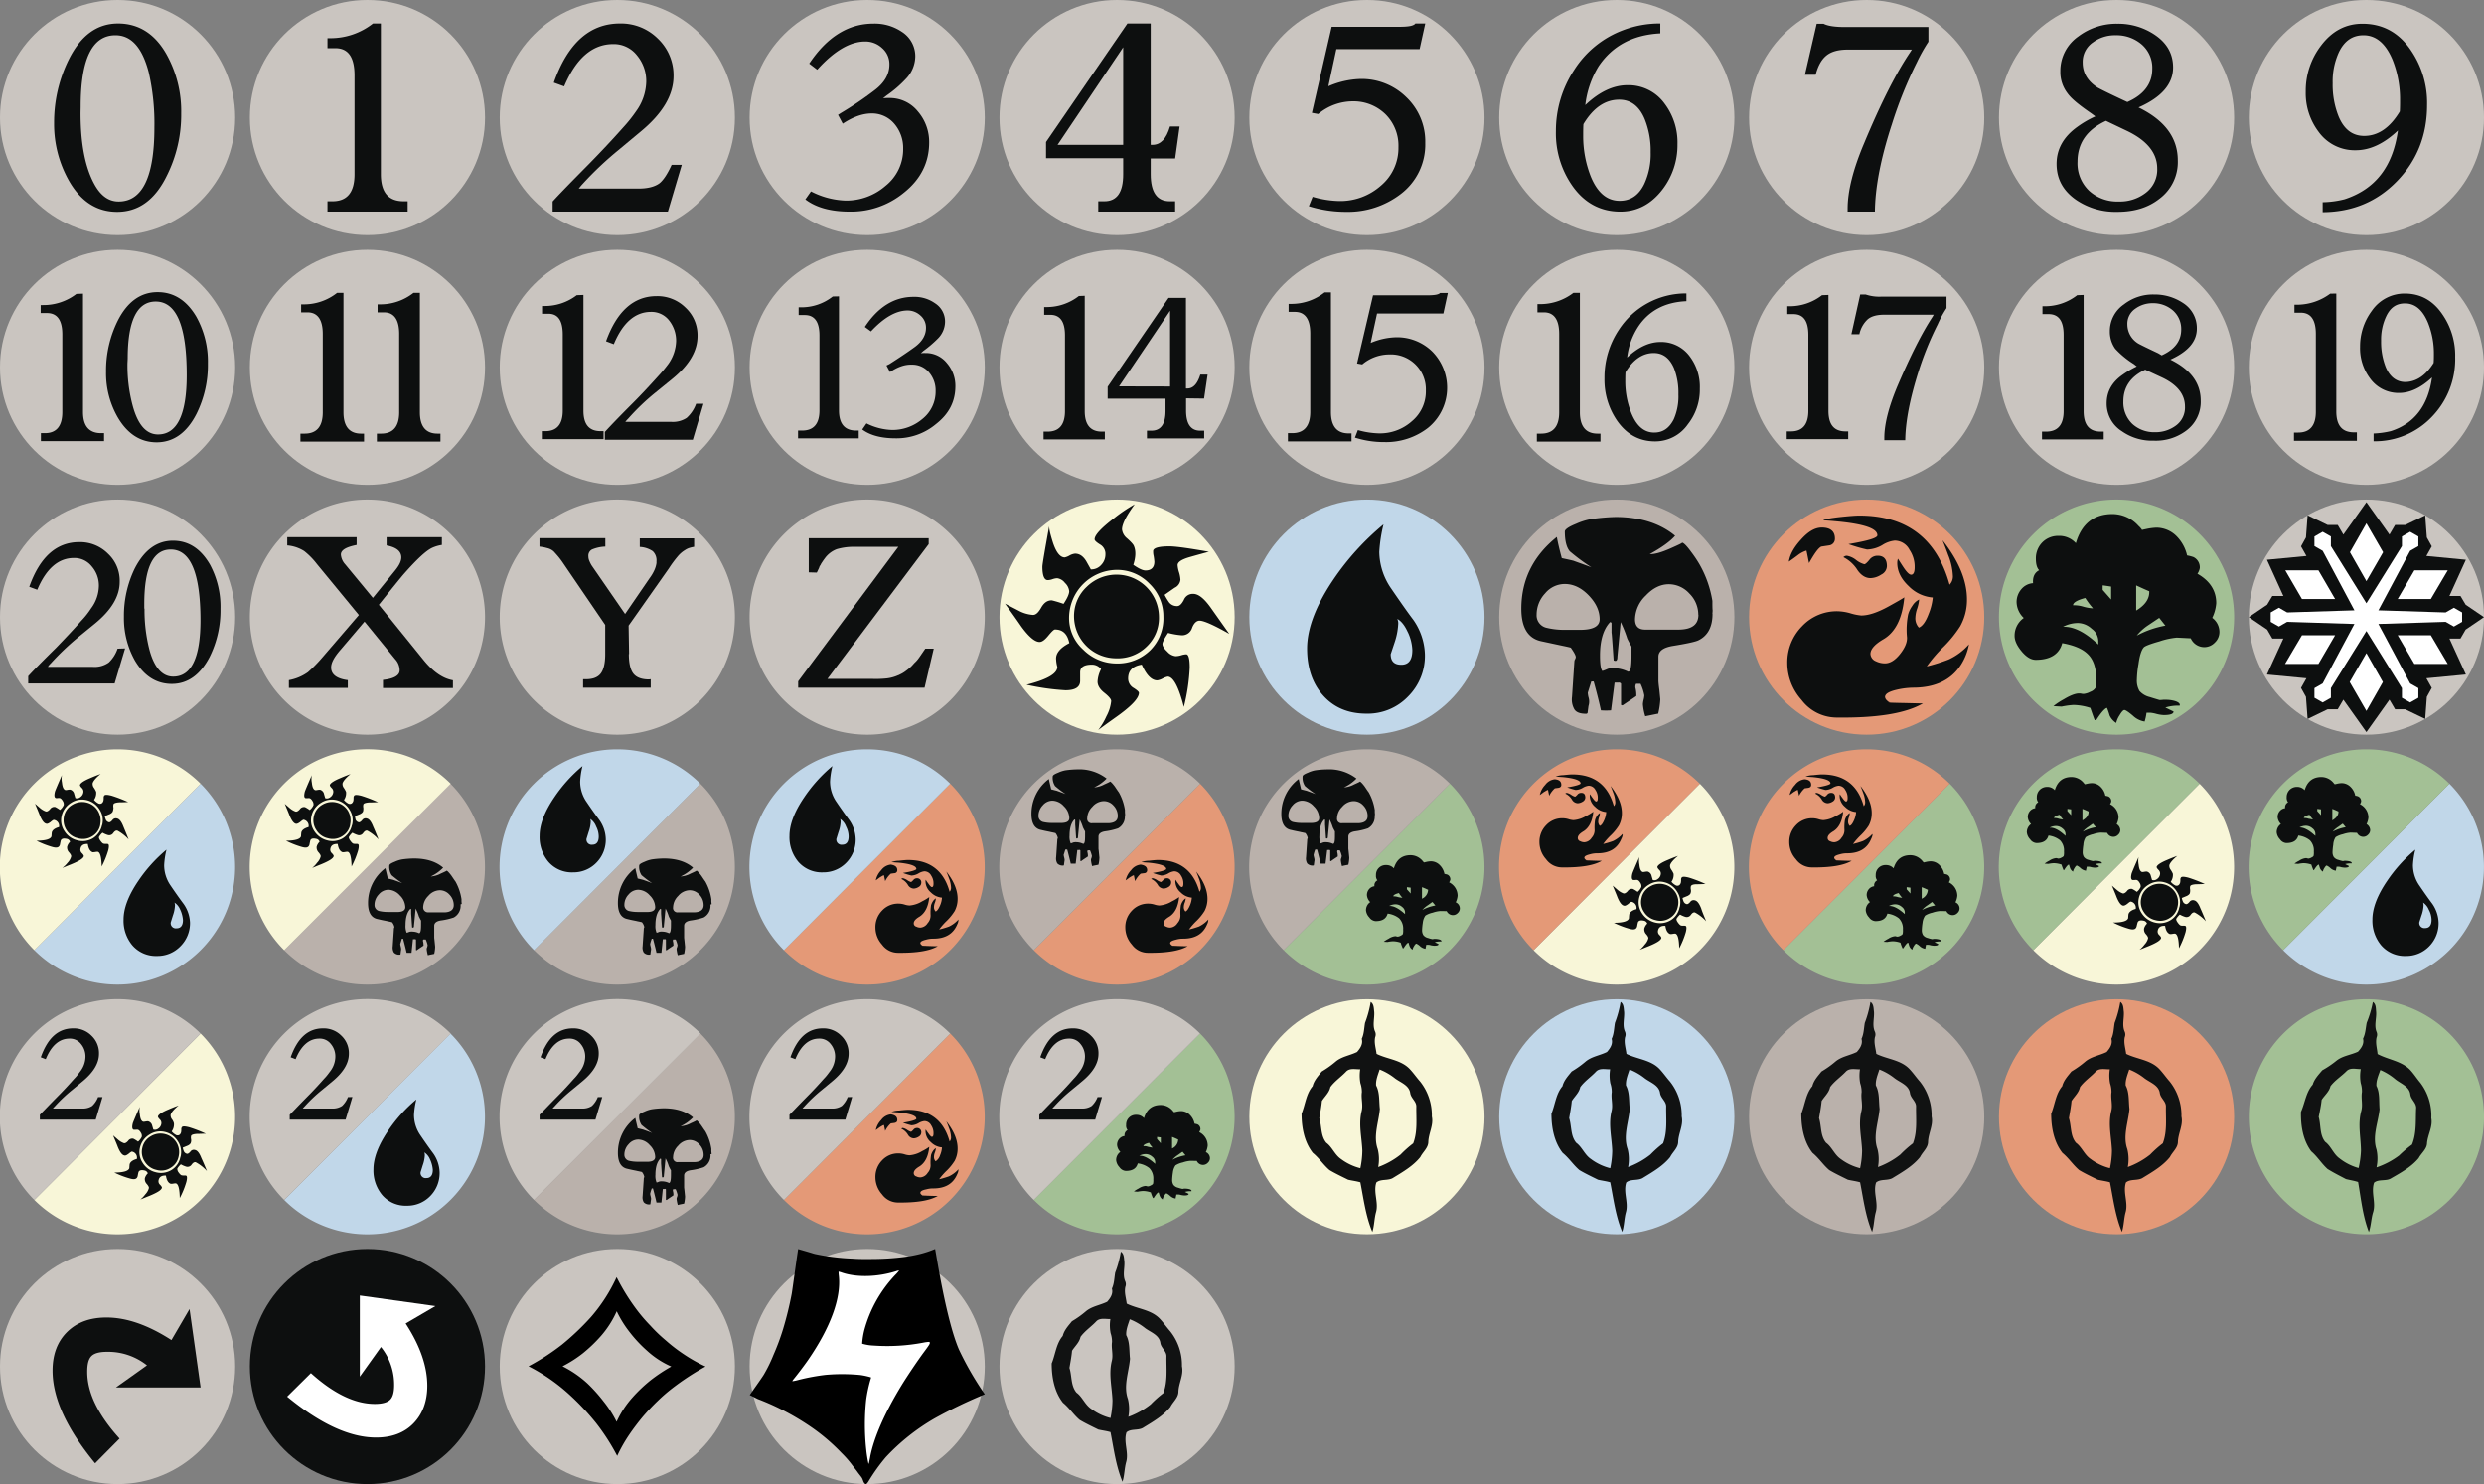 <svg id="Layer_1" xmlns="http://www.w3.org/2000/svg" viewBox="0 0 845 505">
<rect x="0" y="0" width="845" height="505" fill="#808080" stroke="none"/>
<defs>
  <style>
    .grey{fill:#cac5c0;}
    .black{fill:#0d0f0f;}
    .green{fill:#a3c095;}
    .red{fill:#e49977;}
    .black_grey{fill:#bab1ab;}
    .blue{fill:#c1d7e9;}
    .ivory{fill:#f8f6d8;}
    .white{fill:#fff;}
    .phyr_black{fill:#111212;}
  </style>
</defs>
<g id="mana_zero">
  <circle class="grey" cx="40" cy="40" r="40"/>
  <path class="black" d="M18.4,41.92a48.22,48.22,0,0,1,5-21.68Q29.48,8,40.16,8c7,0,12.56,3.52,16.48,10.48a39.75,39.75,0,0,1,5,20.08,46.26,46.26,0,0,1-5,21.44c-4,8.08-9.6,12.08-16.8,12.08-6.8,0-12.24-3.44-16.24-10.32A39.07,39.07,0,0,1,18.4,41.92Zm9-3.52c0,10.32,1.52,18.4,4.64,24.16,2.16,4,4.88,6,8.32,6,8.08,0,12.16-8.4,12.16-25.2a77.87,77.87,0,0,0-1.92-18.72C48.4,16.16,44.64,12,39.28,12c-7.92,0-11.84,8.08-11.84,24.32Z"/>
</g>
<g id="mana_one">
  <circle class="grey" cx="125" cy="40" r="40"/>
  <path class="black" d="M129.56,8V59.28c0,6.16,2.56,9.2,7.76,9.2h1.36V72H111.4V68.48h1.68c5,0,7.52-3,7.52-9.2V25.68c0-6.24-2.16-9.28-6.48-9.28H111.4V13h1a23.35,23.35,0,0,0,14.48-5L129.56,8Z"/>
</g>
<g id="mana_two">
  <circle class="grey" cx="210" cy="40" r="40"/>
  <path class="black" d="M231.92,56.08,227.2,72H188V68.56c1.92-2.16,6.08-6.4,12.48-12.88,3.84-3.92,7.68-8,11.52-12.32a48.51,48.51,0,0,0,4.4-5.52,17.79,17.79,0,0,0,3.44-10.08,13.67,13.67,0,0,0-3.12-8.88A10,10,0,0,0,208.64,15c-7.12,0-12.64,4.8-16.72,14.4l-3.52-1.28C193.12,14.72,200.64,8,210.88,8a17.74,17.74,0,0,1,12.88,5.12,17.16,17.16,0,0,1,5.36,12.72c0,6.48-3.68,12.72-11.12,18.88l-7.68,6.4a115.49,115.49,0,0,0-12.16,11.52c-.24.24-.64.72-1.28,1.52h20.4c3.12,0,5.52-.64,7.12-1.84q2-1.68,4.08-6.24Z"/>
</g>
<g id="mana_three">
  <circle class="grey" cx="295" cy="40" r="40"/>
  <path class="black" d="M286.68,42.08l-1.6-3,1-.64a117,117,0,0,0,11.36-7.68c3.44-2.56,5.12-5.52,5.12-8.8a7.18,7.18,0,0,0-2.48-5.6,8.3,8.3,0,0,0-5.76-2.24q-7.68,0-16.32,9.6l-2.72-2.08c6-9,13.28-13.6,21.84-13.6a16.47,16.47,0,0,1,9.68,2.8,9.83,9.83,0,0,1,4.56,8.48,11.2,11.2,0,0,1-3.2,7.52,40.28,40.28,0,0,1-6.48,5.6l-1.28,1a16.1,16.1,0,0,1,2.08-.08,12.24,12.24,0,0,1,9.76,4.56,15.91,15.91,0,0,1,3.84,10.56c0,6.8-2.88,12.56-8.64,17.12A28.25,28.25,0,0,1,289.08,72c-6.4,0-11.44-1.36-15.12-4.16l1.92-2.72a27.5,27.5,0,0,0,11.76,3.12,20.32,20.32,0,0,0,13.6-5,15.87,15.87,0,0,0,6-12.64,12.67,12.67,0,0,0-3-8.48,9.93,9.93,0,0,0-7.84-3.52C293.4,38.64,290.2,39.76,286.68,42.08Z"/>
</g>
<g id="mana_four">
  <circle class="grey" cx="380" cy="40" r="40"/>
  <path class="black" d="M391.44,53.92v5.36c0,6.16,2.16,9.2,6.48,9.2h1.84V72H373.6V68.48h2.08c4.24,0,6.4-3,6.4-9.12V53.84H355.84V48.32L383.52,8h7.92V49.28h.64c2.72,0,4.72-2.08,5.92-6.24h3.28l-1.52,10.88Zm-9.36-4.64V16.08l-22.32,33.2Z"/>
</g>
<g id="mana_five">
  <circle class="grey" cx="465" cy="40" r="40"/>
  <path class="black" d="M453,9.12h23.12c3,0,4.8-.32,5.36-1.12h3.36l-1.92,8.72H454.6l-2.72,12.64a29.18,29.18,0,0,1,10.88-2.48,21.61,21.61,0,0,1,15.68,6.24,20.81,20.81,0,0,1,6.4,15.52A21.12,21.12,0,0,1,476.52,66a29.46,29.46,0,0,1-18.64,6.08,42.11,42.11,0,0,1-12.64-1.92l1.28-3.2a34.52,34.52,0,0,0,9.2,1.44,20.8,20.8,0,0,0,14-5.2,16.7,16.7,0,0,0,6-13.12,15.07,15.07,0,0,0-4.4-11.2,15.51,15.51,0,0,0-11.2-4.4,18.38,18.38,0,0,0-11.68,4.32l-2.16-.4Z"/>
</g>
<g id="mana_six">
  <circle class="grey" cx="550" cy="40" r="40"/>
  <path class="black" d="M539.28,35.76C544,31.28,548.8,29,553.6,29a15.11,15.11,0,0,1,12.64,6.24,21.87,21.87,0,0,1,4.4,13.84,24.7,24.7,0,0,1-5.2,15.52C561.6,69.52,556.88,72,551.2,72c-6.8,0-12.32-3-16.4-8.88a31.16,31.16,0,0,1-5.52-18.48,37.57,37.57,0,0,1,6.24-20.88,33.78,33.78,0,0,1,16.72-13.52A34.62,34.62,0,0,1,564.8,8v3.36c-9.36.48-16.32,4.24-21,11.2A32.24,32.24,0,0,0,539.28,35.76Zm-.64,6.48c-.08,1.28-.08,2.56-.08,3.92A37.35,37.35,0,0,0,541.12,60c2.24,5.52,5.52,8.32,9.84,8.32q5.64,0,8.4-5.76a24.16,24.16,0,0,0,2.16-10.72,28.93,28.93,0,0,0-2.08-11.44q-2.76-6.48-8.64-6.48C546.08,33.92,542,36.64,538.64,42.24Z"/>
</g>
<g id="mana_seven">
  <circle class="grey" cx="635" cy="40" r="40"/>
  <path class="black" d="M637.8,72h-9.28V71c0-5.92,1.84-13.36,5.6-22.24,5.6-13.44,10.8-23.76,15.6-30.88l.64-1H628.52c-3.12,0-5.52.64-7.2,2s-2.88,3.52-3.68,6.56H614L618,8.08h2.32c1.36.72,3.76,1.12,7.2,1.12H656v5a57.38,57.38,0,0,0-3.92,7,142.38,142.38,0,0,0-8.48,21C639.8,53.76,637.88,63.76,637.8,72Z"/>
</g>
<g id="mana_eight">
  <circle class="grey" cx="720" cy="40" r="40"/>
  <path class="black" d="M712.8,39.6l-1.36-1c-4.08-2.8-6.8-5-8.08-6.8a11.82,11.82,0,0,1-2.48-7.52A14.26,14.26,0,0,1,707,12.4a21.48,21.48,0,0,1,13.28-4.32A22.18,22.18,0,0,1,733,11.84c4.16,2.8,6.24,6.48,6.24,11.12,0,5.6-3.92,10.16-11.76,13.6,8.88,4.32,13.36,10.32,13.36,18a15.55,15.55,0,0,1-6.32,13.12c-3.84,3-8.56,4.4-14.32,4.4A23.8,23.8,0,0,1,706.24,68c-4.48-3.12-6.64-7.2-6.64-12.24s2.4-9.28,7.12-12.64A34.12,34.12,0,0,1,712.8,39.6Zm3.6,1.52c-6.48,3-9.68,7.6-9.68,13.92a12.84,12.84,0,0,0,3.92,9.84,14.11,14.11,0,0,0,10.08,3.68,14.34,14.34,0,0,0,9.28-3,9.85,9.85,0,0,0,3.84-8.24c0-5.28-3.52-9.6-10.48-12.88Zm7.28-6.4c5.68-2.48,8.48-6.32,8.48-11.28a10.5,10.5,0,0,0-3.6-8.32A13.08,13.08,0,0,0,719.68,12,12.54,12.54,0,0,0,712,14.4a8,8,0,0,0-3.52,6.88c0,3.52,1.68,6.32,5,8.48.64.4,3.52,1.84,8.64,4.24Z"/>
</g>
<g id="mana_nine">
  <circle class="grey" cx="805" cy="40" r="40"/>
  <path class="black" d="M815.72,44.4c-4.72,4.48-9.52,6.72-14.32,6.72a15.11,15.11,0,0,1-12.64-6.24,21.79,21.79,0,0,1-4.4-13.76,25.26,25.26,0,0,1,5.2-15.6c3.76-5,8.48-7.44,14.08-7.44,6.88,0,12.4,3,16.48,9a31.66,31.66,0,0,1,5.52,18.64c0,10.16-3.36,18.8-10.16,25.84s-15.2,10.56-25.36,10.64V68.8a32.44,32.44,0,0,0,7.44-1C808,64.4,814,56.72,815.72,44.4Zm.64-6.48c.08-1.36.08-2.64.08-3.84a36.33,36.33,0,0,0-2.56-13.76C811.56,14.8,808.28,12,804,12c-3.76,0-6.48,1.92-8.32,5.68a24,24,0,0,0-2.16,10.64,28.93,28.93,0,0,0,2.08,11.44q2.76,6.48,8.64,6.48C808.92,46.24,813,43.52,816.36,37.92Z"/>
</g>
<g id="mana_ten">
  <circle class="grey" cx="40" cy="125" r="40"/>
  <path class="black" d="M28.24,99.88V140.2c0,4.8,2.08,7.2,6.16,7.2h1v2.72H13.92V147.4h1.36c3.92,0,5.92-2.4,5.92-7.2V113.8c0-4.88-1.76-7.28-5.2-7.28H13.84V103.8h.8A18.38,18.38,0,0,0,26,100l2.24-.08Zm7.84,26.72A38.16,38.16,0,0,1,40,109.24c3.28-6.56,7.84-9.84,13.6-9.84q8.28,0,13.2,8.4a31.32,31.32,0,0,1,3.92,15.92,37.26,37.26,0,0,1-3.92,17.2c-3.28,6.4-7.84,9.6-13.52,9.6-5.44,0-9.84-2.8-13.12-8.32A30.06,30.06,0,0,1,36.08,126.6Zm7.28-3A53,53,0,0,0,45.12,138q2.64,9.84,8.64,9.84c6.48,0,9.76-6.72,9.76-20.24,0-16.72-3.52-25-10.56-25-6.32,0-9.52,6.48-9.52,19.44l-.08,1.6Z"/>
</g>
<g id="mana_eleven">
  <circle class="grey" cx="125" cy="125" r="40"/>
  <path class="black" d="M116.84,99.64v40.64c0,4.8,2,7.28,6,7.28h1v2.72H102.2v-2.72h1.44c4.08,0,6.16-2.4,6.16-7.28V113.64c0-4.88-1.76-7.36-5.2-7.36h-2.16v-2.72h.8a18.2,18.2,0,0,0,11.44-3.92Zm26,0v40.64c0,4.8,2,7.28,6,7.28h1v2.72H128.2v-2.72h1.44c4.08,0,6.16-2.4,6.16-7.28V113.64c0-4.88-1.76-7.36-5.2-7.36h-2.16v-2.72h.8a18.2,18.2,0,0,0,11.44-3.92Z"/>
</g>
<g id="mana_twelve">
  <circle class="grey" cx="210" cy="125" r="40"/>
  <path class="black" d="M198.48,100.36v39.36c0,4.72,1.92,7,5.84,7h1v2.72h-21v-2.72h1.2c3.92,0,5.92-2.32,5.92-7V113.88c0-4.8-1.6-7.12-4.88-7.12h-2.16v-2.64h.8a17.81,17.81,0,0,0,11-3.68l2.16-.08Zm40.8,37.12-3.6,12.16H205.76V147c1.44-1.6,4.56-4.88,9.52-9.84,3-3,5.84-6.08,8.8-9.36a48.73,48.73,0,0,0,3.36-4.08A14.22,14.22,0,0,0,230,116a11.16,11.16,0,0,0-2.32-6.88,7.58,7.58,0,0,0-6.24-3c-5.36,0-9.6,3.68-12.64,11l-2.64-1c3.68-10.24,9.44-15.36,17.2-15.36a13.58,13.58,0,0,1,9.84,3.92,12.81,12.81,0,0,1,4.08,9.68c0,5-2.8,9.84-8.48,14.48L223,133.56a77.31,77.31,0,0,0-9.28,8.88c-.24.24-.56.56-1,1.12h15.6a8.52,8.52,0,0,0,5.28-1.36,11.84,11.84,0,0,0,3.2-4.8h2.56Z"/>
</g>
<g id="mana_thirteen">
  <circle class="grey" cx="295" cy="125" r="40"/>
  <path class="black" d="M285.4,100.84v38.8c0,4.56,1.92,6.88,5.84,6.88h.88v2.64H271.48v-2.64h1.36c3.92,0,5.92-2.24,5.92-6.88V114.2c0-4.72-1.68-7-5-7h-2.08v-2.64h.8a17.14,17.14,0,0,0,10.8-3.68Zm17.36,25.76-1.2-2.24,1-.48c3-1.92,5.92-3.84,8.56-5.76S315,114,315,111.56a5.43,5.43,0,0,0-1.92-4.24,6.39,6.39,0,0,0-4.32-1.68c-3.92,0-8.08,2.4-12.48,7.12l-2.08-1.52c4.48-6.8,10-10.24,16.56-10.24a12.07,12.07,0,0,1,7.28,2.16,7.36,7.36,0,0,1,3.44,6.48,8.22,8.22,0,0,1-2.48,5.6,39.8,39.8,0,0,1-4.88,4.16l-.88.8a8.25,8.25,0,0,1,1.52-.08,9.13,9.13,0,0,1,7.36,3.44A11.87,11.87,0,0,1,325,131.4c0,5.2-2.16,9.44-6.56,12.88a20.85,20.85,0,0,1-13.76,4.88c-4.88,0-8.64-1-11.36-3l1.44-2.08a20.73,20.73,0,0,0,8.8,2.24,15.72,15.72,0,0,0,10.24-3.76,11.9,11.9,0,0,0,4.48-9.44,9.47,9.47,0,0,0-2.24-6.4,7.38,7.38,0,0,0-5.92-2.64C307.8,124,305.4,124.84,302.76,126.6Z"/>
</g>
<g id="mana_fourteen">
  <circle class="grey" cx="380" cy="125" r="40"/>
  <path class="black" d="M369,100.6v39.28c0,4.64,1.92,7,5.84,7h1v2.64H355v-2.64h1.36c3.92,0,5.92-2.32,5.92-7V114.12c0-4.72-1.68-7-5-7h-2.08v-2.64h.8a17.83,17.83,0,0,0,11-3.76l2.16-.08Zm34.48,35v4.08c0,4.56,1.6,6.88,4.8,6.88h1.36v2.64H390.16v-2.64h1.52q4.8,0,4.8-6.72v-4.16H376.8v-4.08l20.72-30.24h5.92V132.2h.48c2,0,3.44-1.6,4.4-4.72h2.48l-1.2,8.16-6.08-.08Zm-5.44-4.08V105.72l-17.36,25.76Z"/>
</g>
<g id="mana_fifteen">
  <circle class="grey" cx="465" cy="125" r="40"/>
  <path class="black" d="M452.76,99.48V140.2c0,4.8,2,7.28,6,7.28h1v2.72H438.12v-2.8h1.44c4.08,0,6.16-2.4,6.16-7.28V113.48c0-4.88-1.76-7.36-5.2-7.36h-2.16V103.4h.8a18.2,18.2,0,0,0,11.44-3.92Zm14.32,1h18.48c2.4,0,3.84-.24,4.32-.8h2.64l-1.52,7H468.44l-2.16,10a23.55,23.55,0,0,1,8.56-1.92,17.08,17.08,0,0,1,12.4,4.88,17.56,17.56,0,0,1-1.52,26,23.3,23.3,0,0,1-14.8,4.8,32.61,32.61,0,0,1-10-1.52l1-2.56a28.85,28.85,0,0,0,7.28,1.12,16.29,16.29,0,0,0,11.12-4.16,13.16,13.16,0,0,0,4.72-10.4,11.91,11.91,0,0,0-12.4-12.32A14.37,14.37,0,0,0,463.4,124l-1.76-.32Z"/>
</g>
<g id="mana_sixteen">
  <circle class="grey" cx="550" cy="125" r="40"/>
  <path class="black" d="M537.44,99.64v40.64c0,4.8,2,7.28,6,7.28h1v2.72H522.8v-2.72h1.44c4.08,0,6.16-2.4,6.16-7.28V113.64c0-4.88-1.76-7.36-5.2-7.36H523v-2.8h.8a18.6,18.6,0,0,0,11.44-3.84Zm16.08,22c3.76-3.52,7.52-5.28,11.36-5.28a12,12,0,0,1,9.92,4.88,17.25,17.25,0,0,1,3.44,11,19.07,19.07,0,0,1-4.08,12.16A13.5,13.5,0,0,1,563,150.2c-5.28,0-9.6-2.32-12.88-7a24.58,24.58,0,0,1-4.32-14.48,29.27,29.27,0,0,1,4.88-16.48,27.22,27.22,0,0,1,23-12.4v2.64c-7.36.32-12.88,3.28-16.48,8.8A24.3,24.3,0,0,0,553.52,121.64Zm-.56,5c-.08,1-.08,2.08-.08,3a29.06,29.06,0,0,0,2.08,11c1.76,4.32,4.32,6.56,7.76,6.56,3,0,5.12-1.52,6.64-4.48a19.34,19.34,0,0,0,1.6-8.48,23.34,23.34,0,0,0-1.52-9c-1.52-3.44-3.76-5.12-6.88-5.12C558.88,120.12,555.6,122.28,553,126.6Z"/>
</g>
<g id="mana_seventeen">
  <circle class="grey" cx="635" cy="125" r="40"/>
  <path class="black" d="M622,100.36V139.8c0,4.72,1.92,7,5.84,7h.88v2.64H607.8v-2.64h1.44c3.92,0,5.92-2.32,5.92-7V114c0-4.8-1.68-7.12-5.12-7.12H608V104.2h.8a17.89,17.89,0,0,0,11-3.76l2.16-.08Zm26.16,49.44H641V149q0-6.84,4.32-17.28c4.4-10.32,8.4-18.32,12.08-23.92l.4-.72H641c-2.48,0-4.32.48-5.6,1.52a9.51,9.51,0,0,0-2.88,5.12H629.8l3-13.52h1.84a14.63,14.63,0,0,0,5.52.72h22v3.92a37.37,37.37,0,0,0-3,5.52,107.46,107.46,0,0,0-6.56,16.16C649.72,135.64,648.2,143.4,648.12,149.8Z"/>
</g>
<g id="mana_eighteen">
  <circle class="grey" cx="720" cy="125" r="40"/>
  <path class="black" d="M708.8,100.36v39.52c0,4.72,1.92,7,5.84,7h1v2.64h-21v-2.64H696c4,0,6-2.32,6-7V114c0-4.8-1.68-7.12-5.12-7.12H694.8V104.2h.8a17.89,17.89,0,0,0,11-3.76l2.16-.08Zm18.08,24.32-1-.8a31,31,0,0,1-6.32-5.2,10,10,0,0,1-1.84-5.92,11,11,0,0,1,4.8-9.2,16.08,16.08,0,0,1,10.24-3.36,17.33,17.33,0,0,1,9.84,2.88,10.1,10.1,0,0,1,4.72,8.72c0,4.4-3,7.84-9,10.56,6.88,3.36,10.32,8,10.32,14a12.16,12.16,0,0,1-5,10.24,17.22,17.22,0,0,1-11,3.36,17.8,17.8,0,0,1-10.8-3.2,11.07,11.07,0,0,1-5.2-9.52c0-4,1.84-7.28,5.6-9.84A30.91,30.91,0,0,1,726.88,124.68Zm2.88,1.12q-7.44,3.48-7.44,10.8a10.12,10.12,0,0,0,3,7.6,10.9,10.9,0,0,0,7.68,2.88,11.65,11.65,0,0,0,7.28-2.32,7.58,7.58,0,0,0,3-6.4c0-4.16-2.64-7.52-8-10Zm5.6-4.88c4.4-2,6.64-4.88,6.64-8.8a8.41,8.41,0,0,0-2.8-6.48,10.22,10.22,0,0,0-6.88-2.48,9.94,9.94,0,0,0-6,1.92,6.17,6.17,0,0,0-2.64,5.28,7.63,7.63,0,0,0,3.76,6.56c.56.32,2.8,1.44,6.72,3.28Z"/>
</g>
<g id="mana_nineteen">
  <circle class="grey" cx="805" cy="125" r="40"/>
  <path class="black" d="M794.76,99.88V140c0,4.8,2,7.12,6,7.12h1V150H780.36v-2.8h1.44c4,0,6-2.4,6-7.12v-26.4c0-4.8-1.68-7.28-5.12-7.28h-2.16v-2.72h.8a19,19,0,0,0,11.36-3.76Zm32.56,28.56c-3.76,3.52-7.52,5.28-11.2,5.28a11.89,11.89,0,0,1-9.92-5A17.14,17.14,0,0,1,802.84,118a20.21,20.21,0,0,1,4-12.24A13.47,13.47,0,0,1,818,99.88c5.36,0,9.6,2.32,12.8,7a24.57,24.57,0,0,1,4.4,14.64,28.2,28.2,0,0,1-7.92,20.32,26.68,26.68,0,0,1-19.84,8.32v-2.64a30.15,30.15,0,0,0,5.84-.8C821.24,144.2,826,138.12,827.32,128.44Zm.56-5c.08-1.12.08-2.08.08-3a27.94,27.94,0,0,0-2.08-10.8c-1.84-4.32-4.4-6.4-7.76-6.4-3,0-5,1.44-6.4,4.4A18.55,18.55,0,0,0,810,116a23.29,23.29,0,0,0,1.6,9q2.16,5,6.72,5C822,129.88,825.16,127.8,827.88,123.48Z"/>
</g>
<g id="mana_twenty">
  <circle class="grey" cx="40" cy="210" r="40"/>
  <path class="black" d="M42.56,220.64,39,232.56H9.6v-2.48c1.44-1.6,4.64-4.88,9.52-9.68,2.88-3,5.76-6,8.56-9.2A27.89,27.89,0,0,0,31,207a13.11,13.11,0,0,0,2.64-7.68,9.91,9.91,0,0,0-2.4-6.56,7.54,7.54,0,0,0-6.08-2.88q-7.92,0-12.48,10.8l-2.72-1c3.6-10.16,9.28-15.2,17-15.2a13.4,13.4,0,0,1,9.76,3.92,12.57,12.57,0,0,1,4,9.6c0,4.88-2.8,9.6-8.48,14.24L26.4,217a88.78,88.78,0,0,0-9.12,8.72,6,6,0,0,0-1,1.2H31.6A8.32,8.32,0,0,0,37,225.44a11.66,11.66,0,0,0,3-4.72l2.48-.08Zm-.4-10.72a36.87,36.87,0,0,1,3.68-16.48c3.2-6.24,7.52-9.44,13-9.44,5.28,0,9.44,2.72,12.56,8.08A30.24,30.24,0,0,1,75,207.2a35.48,35.48,0,0,1-3.68,16.32c-3.2,6.16-7.52,9.2-12.88,9.2-5.2,0-9.36-2.64-12.48-7.84A29.33,29.33,0,0,1,42.16,209.92Zm7-2.8a54.43,54.43,0,0,0,1.6,13.68c1.6,6.24,4.4,9.44,8.16,9.44,6.16,0,9.28-6.4,9.28-19.28C68.16,195,64.8,187,58.08,187c-6,0-9,6.16-9,18.56v1.52Z"/>
</g>
<g id="mana_x">
  <path class="grey" d="M165,210a40,40,0,1,1-40-40A40,40,0,0,1,165,210Z"/>
  <path class="black" d="M130.28,234v-2.64c3.76-.4,5.68-1.52,5.68-3.28a5.68,5.68,0,0,0-1.52-3.76L124,211.52l-8.24,9.68c-2.08,2.4-3.12,4.32-3.12,5.92,0,2.4,1.92,3.84,5.68,4.32v2.64H98.28v-2.64a15.88,15.88,0,0,0,6.48-2.72,51.18,51.18,0,0,0,5-5.12l12.32-14.32L107.8,191.92a24.73,24.73,0,0,0-4.32-4.4,12.82,12.82,0,0,0-5.76-1.92v-2.8h23.6v2.64c-3.6.72-5.36,1.76-5.36,3.28A5.53,5.53,0,0,0,117.4,192l9.44,11.44,7.6-9.36c1.36-1.68,2.08-3.12,2.08-4.4q0-3.12-5-4.08v-2.8h18.8v2.64a12.59,12.59,0,0,0-3.36,1c-2.08,1-5.2,3.92-9.44,8.72-.72.8-3.6,4.32-8.64,10.64L144,224.48q4.92,6.12,10.08,7v2.64H130.28Z"/>
</g>
<g id="mana_y">
  <path class="grey" d="M250,210a40,40,0,1,1-40-40A40,40,0,0,1,250,210Z"/>
  <path class="black" d="M213.92,222.56c0,3.2.56,5.44,1.6,6.72s2.8,1.92,5.28,1.92l.56-.08V234h-23v-2.88H199c2.48.08,4.24-.56,5.28-1.84s1.6-3.52,1.6-6.64v-10L191.28,191.2c-.56-.8-1.12-1.52-1.6-2.08s-.88-1-1.28-1.44a4.83,4.83,0,0,0-2.08-1.12,17.18,17.18,0,0,0-2.8-.56v-2.88h22.4V186a13.08,13.08,0,0,0-4.56,1,2.37,2.37,0,0,0-1.2,2.32,3.71,3.71,0,0,0,.32,1.52,9.92,9.92,0,0,0,.8,1.6l11.36,16.48L221,196.72a14.47,14.47,0,0,0,1.68-2.88,8.68,8.68,0,0,0,.64-2.24V191a4.25,4.25,0,0,0-1.28-3.44,8.56,8.56,0,0,0-4.4-1.44V183.2h18.48v2.88a12.79,12.79,0,0,0-1.68.4,6.06,6.06,0,0,0-1.44.72,9.73,9.73,0,0,0-2.48,2.16,38.43,38.43,0,0,0-3,4.08l-13.68,19.44.16,9.68Z"/>
</g>
<g id="mana_z">
  <path class="grey" d="M335,210a40,40,0,1,1-40-40A40,40,0,0,1,335,210Z"/>
  <path class="black" d="M314.52,234h-43v-2.16l34.08-45.76h-15.2a20.21,20.21,0,0,0-5.76.8,9,9,0,0,0-3.76,2.72c-.08.08-.16.24-.24.32s-.16.24-.24.32c-.24.32-.4.56-.56.8l-.48.72-.24.48c-.08.16-.24.32-.32.48a4.89,4.89,0,0,1-.4,1c-.16.32-.32.72-.56,1.12l-2.72-.08v-11.6h40.8v2L281.48,231h14.88a35.53,35.53,0,0,0,5.36-.16,13.08,13.08,0,0,0,3.68-1c.16-.08.32-.08.4-.16s.24-.08.32-.16a10.2,10.2,0,0,0,2-1.2,17,17,0,0,0,1.92-1.6c.48-.48.88-1,1.36-1.44s1-1.12,1.44-1.76l1.92-2.8h2.88Z"/>
</g>
<g id="mana_white">
  <circle class="ivory" cx="380" cy="210" r="40"/>
  <path class="black" d="M418.16,215.68c-5.28-3-8.64-4.48-10.08-4.48-1,0-1.92.8-2.56,2.48a3.53,3.53,0,0,1-3.6,2.48,24.12,24.12,0,0,1-4.56-.8c-1.28,1.92-1.92,3.2-1.92,3.76q0,1.08,1.68,2.64a4.45,4.45,0,0,0,2.8,1.52,6.77,6.77,0,0,0,1.92-.32,6.37,6.37,0,0,1,1.68-.32q1.2,0,1.2,4.56a66.76,66.76,0,0,1-2,13.36q-2.64-10.32-5.52-10.32a6.71,6.71,0,0,0-1.68.64,5.5,5.5,0,0,1-1.84.64c-1.92,0-3.68-1.76-5.28-5.36-3.12.48-4.64,2.08-4.64,4.72a3.69,3.69,0,0,0,1.84,3.2c1.28.8,1.84,1.36,1.84,1.68,0,1.84-2.64,4.64-8,8.4-2.8,2-4.8,3.44-5.84,4.24a23,23,0,0,0,2.8-4.72,13.72,13.72,0,0,0,1.6-5.12c0-.64-.8-1.6-2.32-2.8s-2.32-2.48-2.32-3.84a10.43,10.43,0,0,1,1.2-4.24,3.93,3.93,0,0,0-3.12-1.52c-2.72,0-4,.88-4,2.64v2.72q.12,3.36-5,3.36A80.86,80.86,0,0,1,349.2,233c7-1.76,10.48-3.76,10.48-6.08a11,11,0,0,1-.4-2.4c-.24-2.08,1.2-4,4.48-5.68-.64-3.12-2.24-4.64-4.88-4.64-.4,0-1.12.72-2.24,2.08s-2.08,2.16-3,2.16q-2.4,0-6.24-5.28c-1.2-1.76-3-4.32-5.52-7.76,1.52.8,3.12,1.6,4.64,2.4a11.93,11.93,0,0,0,4.88,1.44c1,0,1.84-.8,2.8-2.48s2.08-2.48,3.6-2.48a38.82,38.82,0,0,1,4,1.2q1.92-2.88,1.92-4.32a4.48,4.48,0,0,0-1.44-2.8,4,4,0,0,0-2.64-1.6,5.46,5.46,0,0,0-1.6.32,5,5,0,0,1-1.6.32c-1.2,0-1.84-1.52-1.84-4.56,0-.8.8-5.44,2.32-13.84-.08,1,.4,2.88,1.28,5.68,1.12,3.36,2.48,5,4,5a5.58,5.58,0,0,0,1.6-.64,4.84,4.84,0,0,1,1.92-.64q2.28,0,3.84,2.64l1.52,2.72a4.49,4.49,0,0,0,3.52-1.52,5.15,5.15,0,0,0,1.44-3.6,3.67,3.67,0,0,0-1.84-3.36c-1.28-.8-1.84-1.36-1.84-1.76,0-1.44,2.24-3.84,6.64-7.2a51.49,51.49,0,0,1,7-4.72c-2.88,3.92-4.32,6.8-4.32,8.56a4.53,4.53,0,0,0,1.68,3c1.44,1.28,2.24,2.16,2.4,2.72.64,1.52.64,3.68-.24,6.32,1.84,1.28,3.2,1.92,4.16,1.92,1.92,0,3-1,3-3a18.89,18.89,0,0,0-.24-1.92,6.09,6.09,0,0,1-.16-1.84q.36-1.44,5.52-1.44c2.16,0,6.64.64,13.44,1.84-1.52.4-3.68,1-6.64,1.84-2.72.8-4,1.68-4,2.72a10.17,10.17,0,0,0,.48,2.4,10.41,10.41,0,0,1,.48,2.56A3.36,3.36,0,0,1,399.6,200l-3.44,2.4a20,20,0,0,0,1.6,2.64,3.35,3.35,0,0,0,2.72,1.2c.8,0,1.52-.72,2.24-2.08a3.26,3.26,0,0,1,3.2-2.08c1.84,0,3.84,1.68,6.16,5C413.44,209,415.44,211.84,418.16,215.68Zm-22.4-5.84a15.36,15.36,0,0,0-4.72-11.2,15.18,15.18,0,0,0-11.2-4.72,16.4,16.4,0,0,0-16.16,16,14.4,14.4,0,0,0,4.8,11.12,16,16,0,0,0,11.36,4.72,15.81,15.81,0,0,0,11.44-4.48A15.31,15.31,0,0,0,395.76,209.84Zm-1.52,0A13.39,13.39,0,0,1,390.08,220a14.05,14.05,0,0,1-10.32,4,14.34,14.34,0,0,1-14.4-14.24,13.56,13.56,0,0,1,4.32-10.08,14.44,14.44,0,0,1,24.56,10.16Z"/>
</g>
<g id="mana_blue">
  <circle class="blue" cx="465" cy="210" r="40"/>
  <path class="black" d="M479,237a19,19,0,0,1-14.16,5.84c-6.32,0-11.28-2.16-15-6.48-3.52-4.08-5.2-9.36-5.2-15.68,0-6.8,3-14.64,8.88-23.36a89.67,89.67,0,0,1,17.12-18.88,51.14,51.14,0,0,0-1.44,9.36,22.34,22.34,0,0,0,4,12.4c3.28,4.8,5.76,8.32,7.52,10.64a21.6,21.6,0,0,1,4,11.76A19.54,19.54,0,0,1,479,237Zm-.08-21.84q-1.56-3.48-3.6-4.56a3.45,3.45,0,0,1,.32,1.76,23.13,23.13,0,0,1-1.2,6.16l-1.36,4.08q0,3.6,3.6,3.6c2.56,0,3.76-1.68,3.76-5A15.76,15.76,0,0,0,478.92,215.12Z"/>
</g>
<g id="mana_black">
  <circle class="black_grey" cx="550" cy="210" r="40"/>
  <path class="black" d="M582.56,208.88c0,4.4-1.6,7.44-4.8,9-1,.48-3.84,1.12-8.8,1.92-3.2.56-4.8,1.76-4.8,3.68v8.16c0,.32.08,1.36.32,3.12l.32,3.2a26.13,26.13,0,0,1-.72,4.88c-1.28.24-2.72.56-4.4.88a17.92,17.92,0,0,1-.8-4.08,7.92,7.92,0,0,1,.24-1.52,7.12,7.12,0,0,0,.24-1.52,16,16,0,0,0-1.28-3.92h-1.52a2.17,2.17,0,0,0-.24,1.28,9.87,9.87,0,0,1,.32,2.88c-1.12.8-2.72,1.84-4.72,3.2q-.72-.24-.48-.24v-7.12c-.16-.32-.48-.48-1-.4h-1.2l-1.2,9.44a24.49,24.49,0,0,1-3.44,0c-.48-2.24-1.28-5.52-2.48-9.84h-.8q-1.08,3.48-1.2,3.84a8.94,8.94,0,0,0,.24,1.52,4.93,4.93,0,0,1,0,3l-.32,2.4a.69.69,0,0,1-.48.24c-2,0-3.36-.48-4-1.52a6.74,6.74,0,0,1-.8-4.24l.8-12a1.79,1.79,0,0,1,.24-.8,1.84,1.84,0,0,0,.24-.72c0-.56-.56-1.6-1.68-3.2q-.24-.12-3.12-.72l-6.72-1.44c-4.64-.88-7-4.56-7-11.12,0-9.76,4-17.92,12.08-24.4q.48,2.76,1.68,7.2c.64.16,1.92.4,3.92.88.4.16,2.48.88,6.16,2.24A64,64,0,0,1,534,187.6q-1.68-2-1.68-6.72,0-1.08,3.84-2.64a21.67,21.67,0,0,1,5.12-1.6,68.14,68.14,0,0,1,8.32-.72c8.32,0,15.12,2.16,20.24,6.4q-2.52,2.88-8.64,6.24c1.6.08,3.92-.56,7-1.92s4.4-2,3.92-2c.56,0,1.6,1,3.2,3.2a40.3,40.3,0,0,1,2.88,4.32,37.08,37.08,0,0,1,4.32,12.32c0,1.52,0,2.64.08,3.28l-.08,1.12Zm-38.4,1.84c0-2.88-1.28-5.6-3.76-8.16s-5.2-3.84-8.08-3.84a8.71,8.71,0,0,0-6.72,3.2,10.58,10.58,0,0,0-2.88,7.2A4.33,4.33,0,0,0,526,213.6a25.79,25.79,0,0,0,5.92.72h5.52Q544.16,214.32,544.16,210.72ZM555,223.12V220c-.48-.88-1-1.76-1.44-2.72a42,42,0,0,0-2.24-5.6l-1.12,11.76c0,1-.24,1.44-.64,1.44a1.51,1.51,0,0,1-.64-.16c-.48-7.12-.72-10.16-.72-9.2V212a.58.58,0,0,0-.48-.32c-2.24,2.32-3.44,6.16-3.44,11.36,0,2.88.24,4.64.8,5.28a14.28,14.28,0,0,0,1.84-.72,6.14,6.14,0,0,1,2.32-.24,12,12,0,0,1,4.64,1.2C554.72,228.56,555,226.72,555,223.12Zm22.72-13.92a10.12,10.12,0,0,0-3-7.2,9.47,9.47,0,0,0-7-3.2c-2.8,0-5.44,1.28-7.84,3.84a11.54,11.54,0,0,0-3.68,8.08c0,2.32,1.12,3.52,3.44,3.52H571.2C575.6,214.16,577.76,212.48,577.76,209.2Z"/>
</g>
<g id="mana_red">
  <circle class="red" cx="635" cy="210" r="40"/>
  <path class="black" d="M668.6,223.28c-3,7.12-9,10.72-17.84,10.72a26.29,26.29,0,0,0-5.28.64c-2.88.64-4.24,1.44-4.24,2.56a2,2,0,0,0,.72,1.2,1.77,1.77,0,0,0,1.2.64c-1.68,0-.56.08,3.44.16s6.48.16,7.52.16c-5.92,3.44-15.76,5-29.6,4.8a15,15,0,0,1-11.68-6A18.86,18.86,0,0,1,608,225.6a17.46,17.46,0,0,1,5-12.48A16.19,16.19,0,0,1,625.24,208a17.18,17.18,0,0,1,4.32.72,17.85,17.85,0,0,0,3.6.72q3.72,0,9.36-3.12t5.28-3.12c-.64,7.12-3,11.92-7.12,14.32-2.88,1.68-4.4,3.36-4.4,5a2.85,2.85,0,0,0,1.84,2.48,6.88,6.88,0,0,0,3.12.72c1.76,0,3.52-1.12,5.2-3.28s2.48-4.16,2.24-5.92a26.88,26.88,0,0,1,.4-7.36,9.16,9.16,0,0,1,1.44-3,5.57,5.57,0,0,1,2.32-2.16,13.62,13.62,0,0,1-.64,3,10.52,10.52,0,0,0-.64,3.12,4.61,4.61,0,0,0,1.2,3.44c1.2-.48,2.32-2,3.28-4.56a19.78,19.78,0,0,0,1.44-5.68,12.9,12.9,0,0,1-8.16-3.84c-2.64-2.48-3.92-5.12-3.92-7.92a4.53,4.53,0,0,1,.24-1.44c.4.64,1,1.6,1.84,2.88,1.12,1.68,2,2.56,2.64,2.56.8,0,1.2-.88,1.2-2.56a10.29,10.29,0,0,0-1.76-5.92,5.72,5.72,0,0,0-5-3.12,9.67,9.67,0,0,0-4.24,1.52,10.87,10.87,0,0,1-5.2,1.52,51.77,51.77,0,0,1-6.32-1.84c6.56-1.12,9.84-2.08,9.84-3,0-2.32-4.48-3.84-13.52-4.72-.88-.08-2.48-.24-4.88-.4.24-.32,2.24-.72,5.84-1.12,3-.32,5.2-.48,6.4-.48q24.24,0,30.72,23.52a4,4,0,0,0,1.12-3.12,21.52,21.52,0,0,0-1.6-7c-.4-1.12-1-2.72-1.92-5,5.6,7.12,8.32,13.84,8.32,20.16a18.4,18.4,0,0,1-2.32,9.12,40.81,40.81,0,0,1-5.68,7,47.79,47.79,0,0,0-5.68,6.64,59.7,59.7,0,0,0,7.36-2.32,20.64,20.64,0,0,0,7-5.2A19.8,19.8,0,0,1,668.6,223.28Zm-44.4-40a2.25,2.25,0,0,1-2,2.32l-2.64.4c-1,.48-2.32,2.32-4.16,5.6-.24-1-.48-2.48-.88-4.24a9.2,9.2,0,0,0-3,1.6c-.64.48-1.6,1.2-3,2.16.4-2.48,1.76-4.88,4.08-7.44,2.48-2.8,4.8-4.16,7.12-4.16C622.68,179.52,624.2,180.8,624.2,183.28Zm17.68,9.36a3.33,3.33,0,0,1-1.92,2.88,6.9,6.9,0,0,1-3.68,1.2c-1.6,0-3.12-.88-4.4-2.72a12.11,12.11,0,0,0-4.8-4.4,1.63,1.63,0,0,1,1.2-.48,7,7,0,0,1,3.12,1.44,7.91,7.91,0,0,0,2.8,1.44q.48,0,1.68-1.44a3.42,3.42,0,0,1,2.56-1.44C640.76,189,641.88,190.24,641.88,192.64Z"/>
</g>
<g id="mana_green">
  <path class="green" d="M760,210a40,40,0,1,1-40-40A40,40,0,0,1,760,210Z"/>
  <path class="black" d="M755,215a4.9,4.9,0,0,1-1.52,3.6,5,5,0,0,1-3.52,1.6,5.07,5.07,0,0,1-4.72-3l-4.72-.24a25.25,25.25,0,0,0-5.92,1.28c-3.12.88-5,1.6-5.36,2.08-.72.8-1.36,2.64-1.76,5.6a34.58,34.58,0,0,0-.56,5.28,7.09,7.09,0,0,0,.88,3.92,6.79,6.79,0,0,0,3.52,2.08c1.76.56,2.88.88,3.28,1a8.84,8.84,0,0,0,1.28-.08h1.2a11.19,11.19,0,0,1,2.72.4c1.36.4,1.92,1,1.68,1.6a14.42,14.42,0,0,0-4.88.64l2.8,1.36q0,1.2-3.36,1.2a12,12,0,0,1-2.48-.4,12.31,12.31,0,0,0-2.08-.4h-1.28a16.75,16.75,0,0,1-.64,3,7.46,7.46,0,0,1-4-2q-2.28-1.92-2.88-1.92T721,243.44a7.82,7.82,0,0,0-1.12,2.56,6,6,0,0,1-2.24-2.56,24,24,0,0,0-.88-2.56c-.64.08-1.92,1.44-3.68,4.16h-.48c-.16-.24-.64-1.6-1.52-4.16a19.69,19.69,0,0,0-5.76-1,28.61,28.61,0,0,0-4,.56l-2.8-.16a23,23,0,0,1,3.52-2.32c2.24-1.36,4-2,5.2-2a3.31,3.31,0,0,1,.8.08,3.31,3.31,0,0,0,.8.08,6.22,6.22,0,0,0,2.24-.72,3.35,3.35,0,0,0,1.76-1.36,11.56,11.56,0,0,0,.24-3.12c0-3.76-1-6.64-3-8.48-1.76-1.68-4.56-2.88-8.56-3.6-1,3.76-4.08,5.68-9,5.68q-2.4,0-4.8-2.88t-2.4-5.28a7.33,7.33,0,0,1,3.12-6.08A7.69,7.69,0,0,1,686,205a6.69,6.69,0,0,1,1.52-4.4,5.75,5.75,0,0,1,4.08-2.16c-.16-2.16.56-3.6,2.08-4.4-.72-.72-1.12-2-1.12-3.92a7.73,7.73,0,0,1,2.16-5.52,7.54,7.54,0,0,1,5.52-2.24,7.62,7.62,0,0,1,5.92,2.48c1.92-6.56,6.08-9.92,12.48-9.92a11.9,11.9,0,0,1,8.8,4,7.21,7.21,0,0,1,1.36,1.6q-1.2,0,1.2-.48a20.48,20.48,0,0,1,3.52-.48,9.7,9.7,0,0,1,6.88,2.88A13.54,13.54,0,0,1,744,189a14.4,14.4,0,0,1,2.16.56,3.88,3.88,0,0,1,2.16,3.76,4.94,4.94,0,0,1-.8,1.92c4.24,2.4,6.4,5.76,6.4,10a14.08,14.08,0,0,1-1.36,5A6,6,0,0,1,755,215Zm-41.2,4.4v-1.28a5.25,5.25,0,0,0-2.24-4.16A7.1,7.1,0,0,0,707,212a10.65,10.65,0,0,0-5.2,1.28C705.36,213.12,709.36,215.12,713.84,219.36ZM712,207a26.93,26.93,0,0,1-2.64-3.52c-2.8.72-4.16,1.6-4.16,2.48a10.89,10.89,0,0,1,3.52.48A14.38,14.38,0,0,0,712,207Zm6.16-3v-4.4c-1.6-.24-2.56-.4-2.88-.4v1.52Zm13-2.8c-.8-.32-2.32-1-4.48-2v8.56C729.76,205.92,731.28,203.68,731.12,201.12Zm5.52,11.76-2.16-2.72L730.4,213a17.29,17.29,0,0,0-3.52,3.28A32.9,32.9,0,0,1,736.64,212.88Z"/>
</g>
<g id="mana_snow">
  <circle class="grey" cx="805" cy="210" r="40"/>
  <polygon class="black" points="795.24 241.36 797.16 238.08 805 249.12 812.84 238.08 814.76 241.36 818.2 241.36 825 244.64 825.56 237.12 827.24 234.08 825.4 230.8 838.84 229.52 833.24 217.28 837 217.28 838.76 214.24 845 210 838.76 205.76 837 202.8 833.24 202.8 838.84 190.48 825.4 189.2 827.24 185.92 825.56 182.88 825 175.36 818.2 178.64 814.76 178.64 812.84 181.92 805 170.88 797.16 181.92 795.24 178.64 791.8 178.64 785 175.36 784.44 182.88 782.76 185.92 784.6 189.2 771.16 190.48 776.76 202.8 773 202.8 771.24 205.76 765 210 771.24 214.24 773 217.28 776.76 217.28 771.16 229.52 784.6 230.8 782.76 234.08 784.44 237.12 785 244.64 791.8 241.36 795.24 241.36"/>
  <polygon class="white" points="792.92 234.16 805 214.72 817.08 234.16 817.08 237.44 819.88 239.04 822.68 237.44 822.68 234.16 819.88 232.56 809.08 212.32 831.96 211.6 834.76 213.2 837.56 211.6 837.56 208.4 834.76 206.8 831.96 208.4 809.08 207.68 819.88 187.44 822.68 185.84 822.68 182.56 819.88 180.96 817.08 182.56 817.08 185.84 805 205.28 792.92 185.84 792.92 182.56 790.12 180.96 787.32 182.56 787.32 185.84 790.12 187.44 800.92 207.68 778.04 208.4 775.24 206.8 772.44 208.4 772.44 211.6 775.24 213.2 778.04 211.6 800.92 212.32 790.12 232.56 787.32 234.16 787.32 237.44 790.12 239.04 792.92 237.44 792.92 234.16"/>
  <polygon class="white" points="810.68 187.92 805 197.76 799.4 187.92 805 178.08 810.68 187.92"/>
  <polygon class="white" points="788.68 194.08 794.36 203.84 783.08 203.84 777.4 194.08 788.68 194.08"/>
  <polygon class="white" points="783.08 216.16 794.36 216.16 788.68 225.92 777.32 225.92 783.08 216.16"/>
  <polygon class="white" points="799.32 232.08 805 222.24 810.6 232.08 805 241.92 799.32 232.08"/>
  <polygon class="white" points="821.32 225.92 815.64 216.16 826.92 216.16 832.68 225.92 821.32 225.92"/>
  <polygon class="white" points="826.92 203.84 815.64 203.84 821.32 194.08 832.68 194.08 826.92 203.84"/>
</g>
<g id="mana_white_blue">
  <path class="blue" d="M68.24,266.68a40,40,0,0,1-56.56,56.64"/>
  <path class="ivory" d="M11.68,323.32a40,40,0,0,1,56.56-56.64"/>
  <path class="black" d="M61.36,322a10.81,10.81,0,0,1-7.92,3.28,10.55,10.55,0,0,1-8.4-3.6,13,13,0,0,1-3-8.8c0-3.84,1.68-8.24,5-13.12a50.74,50.74,0,0,1,9.6-10.64,26.94,26.94,0,0,0-.8,5.28,12.18,12.18,0,0,0,2.24,7c1.84,2.72,3.28,4.72,4.24,6A11.8,11.8,0,0,1,64.64,314,11.12,11.12,0,0,1,61.36,322Zm0-12.32a5.3,5.3,0,0,0-2-2.56,3,3,0,0,1,.16,1,11.93,11.93,0,0,1-.72,3.44l-.72,2.32a1.75,1.75,0,0,0,2,2c1.44,0,2.16-1,2.16-2.8A10.47,10.47,0,0,0,61.36,309.64Z"/>
  <path class="black" d="M43.76,285.64a14.12,14.12,0,0,0-3.84-3c-.48-.08-.88.16-1.36.8a1.67,1.67,0,0,1-1.84.72,8.79,8.79,0,0,1-1.84-.8,5.78,5.78,0,0,0-1.2,1.44c-.08.32.08.72.48,1.28s.72.88,1,1a2.74,2.74,0,0,0,.88.08c.4,0,.64,0,.72.08.32.08.4.8.08,2.08a29.19,29.19,0,0,1-2.24,5.52c-.08-3.12-.48-4.8-1.36-5a4.1,4.1,0,0,0-.8.08,4.31,4.31,0,0,1-.88.08c-.8-.24-1.44-1.12-1.68-2.8-1.36-.08-2.24.4-2.48,1.52a1.58,1.58,0,0,0,.48,1.6c.48.48.64.8.64,1-.16.8-1.6,1.68-4.32,2.8-1.44.56-2.4,1-3,1.2A8.93,8.93,0,0,0,23,293.56a4.78,4.78,0,0,0,1.2-2.08q.12-.48-.72-1.44a2.35,2.35,0,0,1-.64-1.92,3.69,3.69,0,0,1,1-1.68,1.48,1.48,0,0,0-1.2-1c-1.12-.24-1.84,0-2,.72.16-.48,0-.16-.24,1.2-.24,1-1,1.28-2.48.88a30.34,30.34,0,0,1-5.52-2.16c3.2,0,4.88-.56,5.12-1.52,0,.08,0-.24.08-1.12s1-1.6,2.48-2A2.09,2.09,0,0,0,18.4,279q-.24-.12-1.2.72c-.64.48-1.12.72-1.52.56q-1.08-.24-2.16-2.88c-.32-.88-.88-2.16-1.6-3.92L13.68,275a6.35,6.35,0,0,0,1.92,1.12c.4.08.88-.16,1.44-.8a1.7,1.7,0,0,1,1.76-.72,9.82,9.82,0,0,1,1.6,1,4.54,4.54,0,0,0,1.28-1.68,2,2,0,0,0-.32-1.36q-.48-.84-1-1a2.12,2.12,0,0,0-.72,0H19c-.48-.16-.64-.8-.32-2.16.08-.32.88-2.24,2.4-5.68a6.44,6.44,0,0,0,0,2.56c.16,1.6.56,2.4,1.2,2.56a3.09,3.09,0,0,0,.72-.08,4.31,4.31,0,0,1,.88-.08,1.91,1.91,0,0,1,1.36,1.52l.4,1.36a1.79,1.79,0,0,0,1.68-.32,2.33,2.33,0,0,0,1-1.44,1.67,1.67,0,0,0-.48-1.68c-.48-.48-.64-.8-.64-1q.24-1,3.6-2.4c1.84-.8,3-1.2,3.44-1.36-1.68,1.36-2.56,2.48-2.72,3.2a2.2,2.2,0,0,0,.4,1.44,7.18,7.18,0,0,1,.8,1.44,4,4,0,0,1-.72,2.72,4.74,4.74,0,0,0,1.6,1.28c.8.24,1.36-.16,1.6-1a6.37,6.37,0,0,0,.08-.88,1.28,1.28,0,0,1,.16-.8c.24-.4,1-.4,2.56,0a48.06,48.06,0,0,1,5.6,2.16c-.64,0-1.68.08-3,.08-1.2.08-1.92.32-2,.72a2.53,2.53,0,0,0,0,1.12A3.94,3.94,0,0,1,38.4,276c-.08.4-.48.72-1,1l-1.76.72a6,6,0,0,0,.4,1.28,1.51,1.51,0,0,0,1,.8q.48.12,1.2-.72a1.4,1.4,0,0,1,1.6-.56c.8.16,1.52,1.12,2.16,2.8C42.4,282.28,43,283.72,43.76,285.64Zm-9-4.88a6.55,6.55,0,0,0-.88-5.28,7,7,0,0,0-4.32-3.2,6.73,6.73,0,0,0-5.36.88,7,7,0,0,0-3.2,4.32,6.55,6.55,0,0,0,.88,5.28,7.12,7.12,0,0,0,4.4,3.2,6.86,6.86,0,0,0,5.36-.72A7,7,0,0,0,34.72,280.76Zm-.64-.08a5.77,5.77,0,0,1-2.8,3.92,5.88,5.88,0,0,1-4.8.64,6.14,6.14,0,0,1-3.92-2.8,6.25,6.25,0,0,1-.8-4.8,5.84,5.84,0,0,1,2.88-3.84,6.33,6.33,0,0,1,4.8-.72A6.18,6.18,0,0,1,33.36,276,6.44,6.44,0,0,1,34.08,280.68Z"/>
</g>
<g id="mana_white_black">
  <path class="black_grey" d="M153.24,266.68a40,40,0,0,1-56.56,56.64"/>
  <path class="ivory" d="M96.68,323.32a40.05,40.05,0,0,1,56.64-56.64"/>
  <path class="black" d="M156.68,307.8a4.52,4.52,0,0,1-2.32,4.4,22.51,22.51,0,0,1-4.32,1c-1.6.24-2.32.88-2.32,1.84v4c0,.16.08.64.16,1.52l.16,1.6a12.24,12.24,0,0,1-.32,2.4c-.64.16-1.36.24-2.16.48a11.87,11.87,0,0,1-.4-2,1.46,1.46,0,0,1,.16-.72,4.06,4.06,0,0,0,.16-.72,9.66,9.66,0,0,0-.64-1.92H144a.85.85,0,0,0-.08.64,4.94,4.94,0,0,1,.16,1.44c-.56.4-1.36.88-2.32,1.6-.24-.08-.32-.08-.24-.08v-3.52a.36.36,0,0,0-.48-.16h-.56L140,324.2h-1.68q-.36-1.68-1.2-4.8h-.4c-.32,1.12-.56,1.76-.56,1.84a6.7,6.7,0,0,0,.16.8,6.7,6.7,0,0,1,.16.8,3.52,3.52,0,0,1-.08.72l-.16,1.2a.29.29,0,0,1-.24.08,2.43,2.43,0,0,1-2-.72,3.24,3.24,0,0,1-.4-2.08l.4-5.92a.87.87,0,0,1,.08-.4.6.6,0,0,0,.08-.32,3.89,3.89,0,0,0-.8-1.6c-.08,0-.64-.16-1.52-.32-.56-.16-1.68-.32-3.28-.72-2.24-.4-3.36-2.24-3.36-5.44a14.77,14.77,0,0,1,5.92-11.92c.16.88.48,2.08.8,3.52l1.92.48c.16.08,1.2.4,3,1.12a35.12,35.12,0,0,1-3.6-2.72,5.07,5.07,0,0,1-.8-3.28c0-.4.64-.8,1.84-1.28a10.5,10.5,0,0,1,2.48-.8,30.92,30.92,0,0,1,4.08-.32c4.08,0,7.44,1,9.92,3.12a14.12,14.12,0,0,1-4.24,3,8.31,8.31,0,0,0,3.44-1q2.28-1,1.92-1c.24,0,.8.56,1.6,1.6.56.8,1,1.52,1.44,2.08a17.68,17.68,0,0,1,2.08,6.08,8.29,8.29,0,0,0,.08,1.6l-.32.08Zm-18.8.88a5.78,5.78,0,0,0-1.84-4,5.41,5.41,0,0,0-3.92-1.92,4.33,4.33,0,0,0-3.28,1.6,5.1,5.1,0,0,0-1.44,3.52A2.08,2.08,0,0,0,129,310a13.05,13.05,0,0,0,2.88.32h2.72C136.76,310.44,137.88,309.88,137.88,308.68Zm5.36,6.08v-1.52c-.24-.4-.48-.88-.72-1.36a15.1,15.1,0,0,0-1.12-2.72l-.56,5.76c0,.48-.08.72-.32.72s-.24,0-.32-.08c-.24-3.44-.32-5-.32-4.48V309.4c-.08-.08-.16-.16-.24-.16q-1.68,1.68-1.68,5.52a5.66,5.66,0,0,0,.4,2.64,6.08,6.08,0,0,0,.88-.32,3.34,3.34,0,0,1,1.12-.08,5.39,5.39,0,0,1,2.24.56C143.08,317.4,143.24,316.52,143.24,314.76Zm11.12-6.8a5.1,5.1,0,0,0-1.44-3.52,4.4,4.4,0,0,0-3.36-1.52,5.25,5.25,0,0,0-3.84,1.92,5.62,5.62,0,0,0-1.76,4,1.66,1.66,0,0,0,1.68,1.61h5.68C153.24,310.36,154.36,309.56,154.36,308Z"/>
  <path class="black" d="M128.76,285.64a14.12,14.12,0,0,0-3.84-3c-.48-.08-.88.16-1.36.8a1.67,1.67,0,0,1-1.84.72,8.79,8.79,0,0,1-1.84-.8,5.78,5.78,0,0,0-1.2,1.44c-.08.32.08.72.48,1.28s.72.88,1,1a2.74,2.74,0,0,0,.88.08c.4,0,.64,0,.72.08.32.08.4.8.08,2.08a29.19,29.19,0,0,1-2.24,5.52c-.08-3.12-.48-4.8-1.36-5a4.1,4.1,0,0,0-.8.08,4.31,4.31,0,0,1-.88.08c-.8-.24-1.44-1.12-1.68-2.8-1.36-.08-2.24.4-2.48,1.52a1.58,1.58,0,0,0,.48,1.6c.48.48.64.8.64,1-.16.8-1.6,1.68-4.32,2.8-1.44.56-2.4,1-3,1.2a8.93,8.93,0,0,0,1.68-1.76,4.78,4.78,0,0,0,1.2-2.08q.12-.48-.72-1.44a2.43,2.43,0,0,1-.64-1.92,3.69,3.69,0,0,1,1-1.68,1.48,1.48,0,0,0-1.2-1c-1.12-.24-1.84-.08-2,.72.16-.48,0-.16-.24,1.2-.24,1-1,1.28-2.48.88a30.34,30.34,0,0,1-5.52-2.16c3.2,0,4.88-.56,5.12-1.52,0,.08,0-.24.08-1.12s1-1.6,2.48-2a2.09,2.09,0,0,0-1.6-2.48q-.24-.12-1.2.72c-.64.48-1.12.72-1.52.64q-1.08-.24-2.16-2.88c-.32-.88-.88-2.16-1.6-3.92l1.76,1.52a6.35,6.35,0,0,0,1.92,1.12c.4.08.88-.16,1.44-.8a1.7,1.7,0,0,1,1.76-.72,9.82,9.82,0,0,1,1.6,1,4.54,4.54,0,0,0,1.28-1.68,2,2,0,0,0-.32-1.36q-.48-.84-1-1a2.12,2.12,0,0,0-.72,0H104c-.56-.16-.64-.8-.32-2.16.08-.32.88-2.24,2.4-5.68a6.44,6.44,0,0,0,0,2.56c.16,1.6.56,2.4,1.2,2.56a3.09,3.09,0,0,0,.72-.08,4.31,4.31,0,0,1,.88-.08,1.91,1.91,0,0,1,1.36,1.52l.4,1.36a1.79,1.79,0,0,0,1.68-.32,2.33,2.33,0,0,0,1-1.44,1.67,1.67,0,0,0-.48-1.68c-.48-.48-.64-.8-.64-1q.24-1,3.6-2.4c1.84-.8,3-1.2,3.44-1.36-1.68,1.36-2.56,2.48-2.72,3.2a2.2,2.2,0,0,0,.4,1.44,7.18,7.18,0,0,1,.8,1.44,4,4,0,0,1-.72,2.72,4.74,4.74,0,0,0,1.6,1.28c.8.24,1.36-.16,1.6-1a6.37,6.37,0,0,0,.08-.88,1.28,1.28,0,0,1,.16-.8c.24-.4,1-.4,2.56,0a48.06,48.06,0,0,1,5.6,2.16c-.64,0-1.68.08-3,.08-1.2.08-1.92.32-2,.72a2.53,2.53,0,0,0,0,1.12,3.94,3.94,0,0,1-.08,1.12c-.08.4-.48.72-1,1l-1.76.72A6,6,0,0,0,121,279a1.51,1.51,0,0,0,1,.8q.48.12,1.2-.72a1.4,1.4,0,0,1,1.6-.56c.8.16,1.52,1.12,2.16,2.8C127.4,282.28,128,283.72,128.76,285.64Zm-9-4.88a6.55,6.55,0,0,0-.88-5.28,7,7,0,0,0-4.32-3.2,6.73,6.73,0,0,0-5.36.88,7,7,0,0,0-3.2,4.32,6.55,6.55,0,0,0,.88,5.28,7.34,7.34,0,0,0,4.4,3.2,6.86,6.86,0,0,0,5.36-.72A7,7,0,0,0,119.72,280.76Zm-.64-.08a5.77,5.77,0,0,1-2.8,3.92,5.88,5.88,0,0,1-4.8.64,6.14,6.14,0,0,1-3.92-2.8,5.92,5.92,0,0,1-.8-4.8,5.84,5.84,0,0,1,2.88-3.84,6.33,6.33,0,0,1,4.8-.72,6.18,6.18,0,0,1,3.92,2.88A6.44,6.44,0,0,1,119.08,280.68Z"/>
</g>
<g id="mana_blue_black">
  <path class="black_grey" d="M238.24,266.68a40,40,0,0,1-56.56,56.64"/>
  <path class="blue" d="M181.68,323.32a40,40,0,0,1,56.56-56.64"/>
  <path class="black" d="M202.88,293.56a10.81,10.81,0,0,1-7.92,3.28,10.55,10.55,0,0,1-8.4-3.6,13,13,0,0,1-3-8.8c0-3.84,1.68-8.24,5-13.12a50.74,50.74,0,0,1,9.6-10.64,26.94,26.94,0,0,0-.8,5.28,12.18,12.18,0,0,0,2.24,7c1.84,2.72,3.28,4.72,4.24,6a11.8,11.8,0,0,1,2.24,6.64A11.12,11.12,0,0,1,202.88,293.56Zm-.08-12.32a5.3,5.3,0,0,0-2-2.56,3,3,0,0,1,.16,1,11.93,11.93,0,0,1-.72,3.44l-.72,2.32a1.75,1.75,0,0,0,2,2c1.44,0,2.16-1,2.16-2.8A7.5,7.5,0,0,0,202.8,281.24Z"/>
  <path class="black" d="M241.68,307.8a4.52,4.52,0,0,1-2.32,4.4,22.51,22.51,0,0,1-4.32,1c-1.6.24-2.32.88-2.32,1.84v4c0,.16.08.64.16,1.52l.16,1.6a12.24,12.24,0,0,1-.32,2.4c-.64.16-1.36.24-2.16.48a11.87,11.87,0,0,1-.4-2,1.46,1.46,0,0,1,.16-.72,4.06,4.06,0,0,0,.16-.72,9.66,9.66,0,0,0-.64-1.92H229a.85.85,0,0,0-.08.64,4.94,4.94,0,0,1,.16,1.44c-.56.4-1.36.88-2.32,1.6-.24-.08-.32-.08-.24-.08v-3.52a.36.36,0,0,0-.48-.16h-.56L225,324.2h-1.68q-.36-1.68-1.2-4.8h-.4a12.56,12.56,0,0,0-.56,1.84,6.7,6.7,0,0,0,.16.8,6.7,6.7,0,0,1,.16.8,3.52,3.52,0,0,1-.08.72l-.16,1.2a.29.29,0,0,1-.24.08,2.43,2.43,0,0,1-2-.72,3.24,3.24,0,0,1-.4-2.08l.4-5.92a.87.87,0,0,1,.08-.4.6.6,0,0,0,.08-.32,3.89,3.89,0,0,0-.8-1.6c-.08,0-.64-.16-1.52-.32-.56-.16-1.68-.32-3.28-.72-2.24-.4-3.36-2.24-3.36-5.44a14.77,14.77,0,0,1,5.92-11.92c.16.88.48,2.08.8,3.52l1.92.48c.16.08,1.2.4,3,1.12a35.12,35.12,0,0,1-3.6-2.72,5.07,5.07,0,0,1-.8-3.28c0-.4.64-.8,1.84-1.28a10.5,10.5,0,0,1,2.48-.8,30.92,30.92,0,0,1,4.08-.32c4.08,0,7.44,1,9.92,3.12a14.12,14.12,0,0,1-4.24,3,8.31,8.31,0,0,0,3.44-1q2.28-1,1.92-1c.24,0,.8.56,1.6,1.6.56.8,1,1.52,1.44,2.08a17.68,17.68,0,0,1,2.08,6.08,8.29,8.29,0,0,0,.08,1.6v.08Zm-18.8.88a5.78,5.78,0,0,0-1.84-4,5.41,5.41,0,0,0-3.92-1.92,4.33,4.33,0,0,0-3.28,1.6,5.1,5.1,0,0,0-1.44,3.52A2.08,2.08,0,0,0,214,310a13.05,13.05,0,0,0,2.88.32h2.72C221.76,310.44,222.88,309.88,222.88,308.68Zm5.36,6.08v-1.52c-.24-.4-.48-.88-.72-1.36a15.1,15.1,0,0,0-1.12-2.72l-.56,5.76c0,.48-.08.72-.32.72s-.24,0-.32-.08c-.24-3.44-.32-5-.32-4.48V309.4c-.08-.08-.16-.16-.24-.16q-1.68,1.68-1.68,5.52a5.66,5.66,0,0,0,.4,2.64,6.08,6.08,0,0,0,.88-.32,3.34,3.34,0,0,1,1.12-.08,5.39,5.39,0,0,1,2.24.56C228.08,317.4,228.24,316.52,228.24,314.76Zm11.12-6.8a5.1,5.1,0,0,0-1.44-3.52,4.4,4.4,0,0,0-3.36-1.52,5.25,5.25,0,0,0-3.84,1.92,5.64,5.64,0,0,0-1.76,3.92,1.48,1.48,0,0,0,1.68,1.68h5.68C238.24,310.36,239.36,309.56,239.36,308Z"/>
</g>
<g id="mana_blue_red">
  <path class="red" d="M323.24,266.68a40,40,0,0,1-56.56,56.64"/>
  <path class="blue" d="M266.68,323.32a40,40,0,0,1,56.56-56.64"/>
  <path class="black" d="M325.64,314.52c-1.36,3.28-4.08,4.88-8.16,4.88a8.63,8.63,0,0,0-2.4.32c-1.28.32-2,.64-2,1.2,0,.16.08.32.32.56s.4.32.56.32c-.8,0-.24,0,1.6.08s3,.08,3.44.08c-2.72,1.6-7.28,2.32-13.6,2.24a6.68,6.68,0,0,1-5.36-2.8,8.68,8.68,0,0,1-2.24-5.76,8,8,0,0,1,2.24-5.76,7.43,7.43,0,0,1,5.68-2.4,7.25,7.25,0,0,1,2,.32,6.37,6.37,0,0,0,1.68.32,9.68,9.68,0,0,0,4.32-1.44,14.67,14.67,0,0,0,2.4-1.44c-.32,3.28-1.44,5.44-3.28,6.64-1.36.8-2,1.52-2,2.32a1.15,1.15,0,0,0,.88,1.12,2.93,2.93,0,0,0,1.44.32,3.17,3.17,0,0,0,2.4-1.52,3.79,3.79,0,0,0,1-2.72,16.75,16.75,0,0,1,.16-3.36,5,5,0,0,1,.64-1.36,3.14,3.14,0,0,1,1-1,4.7,4.7,0,0,1-.32,1.44,4.28,4.28,0,0,0-.32,1.44,2.06,2.06,0,0,0,.56,1.6c.56-.24,1-.88,1.52-2.08a8,8,0,0,0,.64-2.64,6,6,0,0,1-3.76-1.76,5,5,0,0,1-1.84-3.68,1.76,1.76,0,0,1,.08-.64,12.69,12.69,0,0,0,.88,1.28q.84,1.2,1.2,1.2c.4,0,.56-.4.56-1.2a4.71,4.71,0,0,0-.8-2.72,2.61,2.61,0,0,0-2.32-1.44,5,5,0,0,0-2,.72,5.1,5.1,0,0,1-2.4.72,22.49,22.49,0,0,1-2.88-.88c3-.48,4.56-1,4.56-1.36q0-1.56-6.24-2.16c-.4,0-1.12-.08-2.24-.16a7.92,7.92,0,0,1,2.64-.48c1.44-.16,2.4-.24,3-.24q11.16,0,14.16,10.8a2,2,0,0,0,.48-1.44,9.38,9.38,0,0,0-.72-3.2c-.16-.48-.48-1.28-.88-2.24,2.56,3.28,3.84,6.32,3.84,9.28a8.9,8.9,0,0,1-1,4.16,18,18,0,0,1-2.64,3.28,22.15,22.15,0,0,0-2.64,3,30.66,30.66,0,0,0,3.36-1,10.2,10.2,0,0,0,3.2-2.4A3.42,3.42,0,0,1,325.64,314.52Zm-20.4-18.4a1,1,0,0,1-1,1l-1.2.16a8.14,8.14,0,0,0-1.92,2.56c-.08-.48-.24-1.12-.4-2-.32,0-.72.32-1.44.72-.32.24-.72.56-1.36,1a7,7,0,0,1,1.84-3.44,4.64,4.64,0,0,1,3.28-1.92C304.52,294.44,305.24,295,305.24,296.12Zm8.16,4.32a1.67,1.67,0,0,1-.88,1.36,3.49,3.49,0,0,1-1.68.56,2.4,2.4,0,0,1-2-1.28,5.15,5.15,0,0,0-2.24-2,.73.73,0,0,1,.56-.24,4.49,4.49,0,0,1,1.44.64,4.32,4.32,0,0,0,1.28.64c.16,0,.4-.24.8-.64a1.52,1.52,0,0,1,1.2-.64A1.41,1.41,0,0,1,313.4,300.44Z"/>
  <path class="black" d="M287.88,293.56a10.81,10.81,0,0,1-7.92,3.28,10.55,10.55,0,0,1-8.4-3.6,13,13,0,0,1-3-8.8c0-3.84,1.68-8.24,5-13.12a50.74,50.74,0,0,1,9.6-10.64,26.94,26.94,0,0,0-.8,5.28,12.18,12.18,0,0,0,2.24,7c1.84,2.72,3.28,4.72,4.24,6a11.8,11.8,0,0,1,2.24,6.64A11.12,11.12,0,0,1,287.88,293.56Zm-.08-12.32a5.3,5.3,0,0,0-2-2.56,3,3,0,0,1,.16,1,11.93,11.93,0,0,1-.72,3.44l-.72,2.32a1.75,1.75,0,0,0,2,2c1.44,0,2.16-1,2.16-2.8A7.5,7.5,0,0,0,287.8,281.24Z"/>
</g>
<g id="mana_black_red">
  <path class="red" d="M408.24,266.68a40,40,0,0,1-56.56,56.64"/>
  <path class="black_grey" d="M351.68,323.32a40,40,0,0,1,56.56-56.64"/>
  <path class="black" d="M410.64,314.52c-1.36,3.28-4.08,4.88-8.16,4.88a8.63,8.63,0,0,0-2.4.32c-1.28.32-2,.64-2,1.2,0,.16.08.32.32.56s.4.32.56.32c-.8,0-.24,0,1.6.08s3,.08,3.44.08c-2.72,1.6-7.28,2.32-13.6,2.24a6.68,6.68,0,0,1-5.36-2.8,8.68,8.68,0,0,1-2.24-5.76,8,8,0,0,1,2.24-5.76,7.43,7.43,0,0,1,5.68-2.4,7.25,7.25,0,0,1,2,.32,6.37,6.37,0,0,0,1.68.32,9.68,9.68,0,0,0,4.32-1.44,14.67,14.67,0,0,0,2.4-1.44c-.32,3.28-1.44,5.44-3.28,6.64-1.36.8-2,1.52-2,2.32a1.15,1.15,0,0,0,.88,1.12,2.93,2.93,0,0,0,1.44.32,3.17,3.17,0,0,0,2.4-1.52,3.79,3.79,0,0,0,1-2.72,16.75,16.75,0,0,1,.16-3.36,5,5,0,0,1,.64-1.36,3.14,3.14,0,0,1,1-1,4.7,4.7,0,0,1-.32,1.44,4.28,4.28,0,0,0-.32,1.44,2.06,2.06,0,0,0,.56,1.6c.56-.24,1-.88,1.52-2.08a8,8,0,0,0,.64-2.64,6,6,0,0,1-3.76-1.76,5,5,0,0,1-1.84-3.68,1.76,1.76,0,0,1,.08-.64,12.69,12.69,0,0,0,.88,1.28q.84,1.2,1.2,1.2c.4,0,.56-.4.56-1.2a4.71,4.71,0,0,0-.8-2.72,2.61,2.61,0,0,0-2.32-1.44,5,5,0,0,0-2,.72,5.1,5.1,0,0,1-2.4.72,22.49,22.49,0,0,1-2.88-.88c3-.48,4.56-1,4.56-1.36q0-1.56-6.24-2.16c-.4,0-1.12-.08-2.24-.16a7.92,7.92,0,0,1,2.64-.48c1.44-.16,2.4-.24,3-.24q11.16,0,14.16,10.8a2,2,0,0,0,.48-1.44,9.38,9.38,0,0,0-.72-3.2c-.16-.48-.48-1.28-.88-2.24,2.56,3.28,3.84,6.32,3.84,9.28a8.9,8.9,0,0,1-1,4.16,18,18,0,0,1-2.64,3.28,22.15,22.15,0,0,0-2.64,3,30.66,30.66,0,0,0,3.36-1,10.2,10.2,0,0,0,3.2-2.4A3.42,3.42,0,0,1,410.64,314.52Zm-20.4-18.4a1,1,0,0,1-1,1l-1.2.16a8.14,8.14,0,0,0-1.92,2.56c-.08-.48-.24-1.12-.4-2-.32,0-.72.32-1.44.72-.32.24-.72.56-1.36,1a7,7,0,0,1,1.84-3.44,4.64,4.64,0,0,1,3.28-1.92C389.52,294.44,390.24,295,390.24,296.12Zm8.16,4.32a1.67,1.67,0,0,1-.88,1.36,3.49,3.49,0,0,1-1.68.56,2.4,2.4,0,0,1-2-1.28,5.15,5.15,0,0,0-2.24-2,.73.73,0,0,1,.56-.24,4.49,4.49,0,0,1,1.44.64,4.32,4.32,0,0,0,1.28.64c.16,0,.4-.24.8-.64a1.52,1.52,0,0,1,1.2-.64A1.41,1.41,0,0,1,398.4,300.44Z"/>
  <path class="black" d="M382.64,277.48a4.52,4.52,0,0,1-2.32,4.4,22.51,22.51,0,0,1-4.32,1c-1.6.24-2.32.88-2.32,1.84v4c0,.16.08.64.16,1.52l.16,1.6a12.24,12.24,0,0,1-.32,2.4c-.64.16-1.36.24-2.16.48a11.87,11.87,0,0,1-.4-2,1.46,1.46,0,0,1,.16-.72,4.06,4.06,0,0,0,.16-.72,9.66,9.66,0,0,0-.64-1.92H370a.85.85,0,0,0-.08.64,4.94,4.94,0,0,1,.16,1.44c-.56.4-1.36.88-2.32,1.6-.24-.08-.32-.08-.24-.08V289.4a.36.36,0,0,0-.48-.16h-.56l-.56,4.64h-1.68q-.36-1.68-1.2-4.8h-.64c-.32,1.12-.56,1.76-.56,1.84a6.7,6.7,0,0,0,.16.8,6.7,6.7,0,0,1,.16.8,3.52,3.52,0,0,1-.08.72l-.16,1.2a.29.29,0,0,1-.24.08,2.43,2.43,0,0,1-2-.72,3.24,3.24,0,0,1-.4-2.08l.4-5.92a.87.87,0,0,1,.08-.4.6.6,0,0,0,.08-.32,3.89,3.89,0,0,0-.8-1.6c-.08,0-.64-.16-1.52-.32-.56-.16-1.68-.32-3.28-.72-2.24-.4-3.36-2.24-3.36-5.44a14.77,14.77,0,0,1,5.92-11.92c.16.88.48,2.08.8,3.52l1.92.48c.16.08,1.2.4,3,1.12a35.12,35.12,0,0,1-3.6-2.72,5.07,5.07,0,0,1-.8-3.28c0-.4.64-.8,1.84-1.28a10.5,10.5,0,0,1,2.48-.8,30.92,30.92,0,0,1,4.08-.32,15.18,15.18,0,0,1,9.92,3.12,14.12,14.12,0,0,1-4.24,3,8.31,8.31,0,0,0,3.44-1q2.28-1,1.92-1c.24,0,.8.56,1.6,1.6.56.8,1,1.52,1.44,2.08a17.68,17.68,0,0,1,2.08,6.08,8.29,8.29,0,0,0,.08,1.6v.08Zm-18.88.88a5.78,5.78,0,0,0-1.84-4,5.41,5.41,0,0,0-3.92-1.92,4.33,4.33,0,0,0-3.28,1.6,5.1,5.1,0,0,0-1.44,3.52,2.08,2.08,0,0,0,1.6,2.16,13.05,13.05,0,0,0,2.88.32h2.72C362.72,280.12,363.76,279.56,363.76,278.36Zm5.36,6.08v-1.52c-.24-.4-.48-.88-.72-1.36a15.1,15.1,0,0,0-1.12-2.72l-.56,5.76c0,.48-.08.72-.32.72s-.24,0-.32-.08c-.24-3.44-.32-5-.32-4.48V279c-.08-.08-.16-.16-.24-.16q-1.68,1.68-1.68,5.52a5.66,5.66,0,0,0,.4,2.64,6.08,6.08,0,0,0,.88-.32,3.34,3.34,0,0,1,1.12-.08,5.39,5.39,0,0,1,2.24.56C369,287.08,369.12,286.2,369.12,284.44Zm11.12-6.8a5.1,5.1,0,0,0-1.44-3.52,4.4,4.4,0,0,0-3.36-1.52,5.25,5.25,0,0,0-3.84,1.92,5.64,5.64,0,0,0-1.76,3.92,1.48,1.48,0,0,0,1.68,1.68h5.68C379.2,280,380.24,279.24,380.24,277.64Z"/>
</g>
<g id="mana_black_green">
  <path class="green" d="M493.24,266.68a40,40,0,0,1-56.56,56.64"/>
  <path class="black_grey" d="M436.68,323.32a40,40,0,0,1,56.56-56.64"/>
  <path class="black" d="M467.64,277.48a4.52,4.52,0,0,1-2.32,4.4,22.51,22.51,0,0,1-4.32,1c-1.6.24-2.32.88-2.32,1.84v4c0,.16.08.64.16,1.52l.16,1.6a12.23,12.23,0,0,1-.32,2.4c-.64.16-1.36.24-2.16.48a11.87,11.87,0,0,1-.4-2,1.46,1.46,0,0,1,.16-.72,4.06,4.06,0,0,0,.16-.72,9.66,9.66,0,0,0-.64-1.92H455a.85.85,0,0,0-.08.64,4.94,4.94,0,0,1,.16,1.44c-.56.4-1.36.88-2.32,1.6-.24-.08-.32-.08-.24-.08V289.4a.36.36,0,0,0-.48-.16h-.56l-.56,4.64h-1.68q-.36-1.68-1.2-4.8h-.64a12.56,12.56,0,0,0-.56,1.84,6.69,6.69,0,0,0,.16.8,6.71,6.71,0,0,1,.16.8,3.52,3.52,0,0,1-.08.72l-.16,1.2a.29.29,0,0,1-.24.08,2.43,2.43,0,0,1-2-.72,3.24,3.24,0,0,1-.4-2.08l.4-5.92a.87.87,0,0,1,.08-.4.6.6,0,0,0,.08-.32,3.89,3.89,0,0,0-.8-1.6c-.08,0-.64-.16-1.52-.32-.56-.16-1.68-.32-3.28-.72-2.24-.4-3.36-2.24-3.36-5.44a14.77,14.77,0,0,1,5.92-11.92c.16.88.48,2.08.8,3.52l1.92.48c.16.08,1.2.4,3,1.12a35.13,35.13,0,0,1-3.6-2.72,5.07,5.07,0,0,1-.8-3.28c0-.4.64-.8,1.84-1.28a10.5,10.5,0,0,1,2.48-.8,30.92,30.92,0,0,1,4.08-.32,15.18,15.18,0,0,1,9.92,3.12,14.12,14.12,0,0,1-4.24,3,8.31,8.31,0,0,0,3.44-1q2.28-1,1.92-1c.24,0,.8.56,1.6,1.6.56.8,1,1.52,1.44,2.08a17.68,17.68,0,0,1,2.08,6.08,8.29,8.29,0,0,0,.08,1.6l-.08.08Zm-18.88.88a5.78,5.78,0,0,0-1.84-4,5.41,5.41,0,0,0-3.92-1.92,4.33,4.33,0,0,0-3.28,1.6,5.1,5.1,0,0,0-1.44,3.52,2.08,2.08,0,0,0,1.6,2.16,13.05,13.05,0,0,0,2.88.32h2.72C447.72,280.12,448.76,279.56,448.76,278.36Zm5.36,6.08v-1.52c-.24-.4-.48-.88-.72-1.36a15.1,15.1,0,0,0-1.12-2.72l-.56,5.76c0,.48-.08.72-.32.72s-.24,0-.32-.08c-.24-3.44-.32-5-.32-4.48V279c-.08-.08-.16-.16-.24-.16q-1.68,1.68-1.68,5.52a5.66,5.66,0,0,0,.4,2.64,6.08,6.08,0,0,0,.88-.32,3.34,3.34,0,0,1,1.12-.08,5.39,5.39,0,0,1,2.24.56C454,287.08,454.12,286.2,454.12,284.44Zm11.12-6.8a5.1,5.1,0,0,0-1.44-3.52,4.4,4.4,0,0,0-3.36-1.52,5.25,5.25,0,0,0-3.84,1.92,5.64,5.64,0,0,0-1.76,3.92,1.48,1.48,0,0,0,1.68,1.68h5.68C464.2,280,465.24,279.24,465.24,277.64Z"/>
  <path class="black" d="M496.6,309.08a2.13,2.13,0,0,1-.72,1.6,2.26,2.26,0,0,1-1.6.72,2.36,2.36,0,0,1-2.16-1.36L490,310a10.2,10.2,0,0,0-2.64.56,7.45,7.45,0,0,0-2.48,1A5.23,5.23,0,0,0,484,314a19.48,19.48,0,0,0-.24,2.4,3.16,3.16,0,0,0,.4,1.76,2.74,2.74,0,0,0,1.6,1,11,11,0,0,0,1.44.4,1.56,1.56,0,0,0,.56-.08h.56a6.17,6.17,0,0,1,1.2.16c.64.16.88.4.8.72a6.48,6.48,0,0,0-2.24.24l1.28.64c0,.4-.48.56-1.52.56a9.18,9.18,0,0,1-1.12-.16,2.81,2.81,0,0,0-1-.16h-.56c0,.32-.16.72-.24,1.36a3.43,3.43,0,0,1-1.84-.88,4.83,4.83,0,0,0-1.28-.88c-.16,0-.48.32-.8.88a3,3,0,0,0-.48,1.2,2.47,2.47,0,0,1-1-1.2c-.16-.4-.24-.8-.4-1.2q-.48,0-1.68,1.92h-.24a12.3,12.3,0,0,1-.72-1.92,8.41,8.41,0,0,0-2.64-.48,11.43,11.43,0,0,0-1.84.24l-1.28-.08a8.9,8.9,0,0,1,1.6-1,5,5,0,0,1,2.32-.88.87.87,0,0,1,.4.08c.16,0,.24.08.4.08a2.41,2.41,0,0,0,1-.32c.48-.24.72-.4.8-.64a5.38,5.38,0,0,0,.08-1.44,5,5,0,0,0-1.36-3.84,7.82,7.82,0,0,0-3.92-1.6c-.48,1.76-1.84,2.56-4.08,2.56a2.87,2.87,0,0,1-2.16-1.28,4,4,0,0,1-1.12-2.4,3.38,3.38,0,0,1,1.44-2.8,3.68,3.68,0,0,1-1.12-2.4,3.07,3.07,0,0,1,.72-2,2.78,2.78,0,0,1,1.84-1,1.88,1.88,0,0,1,1-2,2.44,2.44,0,0,1-.48-1.76,3.29,3.29,0,0,1,3.44-3.44,3.38,3.38,0,0,1,2.64,1.12c.88-3,2.8-4.48,5.68-4.48a5.37,5.37,0,0,1,4,1.84c.4.48.64.72.64.72-.4,0-.16-.08.56-.24a8.51,8.51,0,0,1,1.6-.24,4.23,4.23,0,0,1,3.12,1.28,5.65,5.65,0,0,1,1.6,3,8.28,8.28,0,0,1,1,.24,1.76,1.76,0,0,1,1,1.76,3.31,3.31,0,0,1-.4.88,5.1,5.1,0,0,1,2.88,4.56,6.47,6.47,0,0,1-.64,2.24A2.28,2.28,0,0,1,496.6,309.08Zm-18.64,2v-.56a2.36,2.36,0,0,0-1-1.92,3.38,3.38,0,0,0-2.08-.88,4.53,4.53,0,0,0-2.32.56C474.12,308.2,475.88,309.16,478,311.08Zm-.88-5.6a7.61,7.61,0,0,1-1.2-1.6c-1.28.32-1.92.72-1.92,1.12a4.51,4.51,0,0,1,1.6.24A9,9,0,0,0,477.08,305.48Zm2.8-1.44v-2c-.72-.08-1.2-.16-1.28-.16v.72Zm5.92-1.28c-.4-.16-1-.48-2.08-.88v3.92A3.44,3.44,0,0,0,485.8,302.76Zm2.48,5.36-1-1.2c-.64.4-1.2.88-1.84,1.28a9.3,9.3,0,0,0-1.6,1.44A15,15,0,0,1,488.28,308.12Z"/>
</g>
<g id="mana_red_white">
  <path class="ivory" d="M578.24,266.68a40,40,0,0,1-56.56,56.64"/>
  <path class="red" d="M521.68,323.32a40,40,0,0,1,56.56-56.64"/>
  <path class="black" d="M580.4,313.48a14.12,14.12,0,0,0-3.84-3c-.48-.08-.88.16-1.36.8a1.67,1.67,0,0,1-1.84.72,8.79,8.79,0,0,1-1.84-.8,5.78,5.78,0,0,0-1.2,1.44c-.08.32.08.72.48,1.28s.72.88,1,1a2.74,2.74,0,0,0,.88.08c.4,0,.64,0,.72.08.32.08.4.8.08,2.08a29.19,29.19,0,0,1-2.24,5.52c-.08-3.12-.48-4.8-1.36-5a4.1,4.1,0,0,0-.8.08,4.31,4.31,0,0,1-.88.08c-.8-.24-1.44-1.12-1.68-2.8-1.36-.08-2.24.4-2.48,1.52a1.58,1.58,0,0,0,.48,1.6c.48.48.64.8.64,1-.16.8-1.6,1.68-4.32,2.8-1.44.56-2.4,1-3,1.2a8.93,8.93,0,0,0,1.68-1.76,4.78,4.78,0,0,0,1.2-2.08q.12-.48-.72-1.44a2.35,2.35,0,0,1-.64-1.92,3.69,3.69,0,0,1,1-1.68,1.48,1.48,0,0,0-1.2-1c-1.12-.24-1.84,0-2,.72.16-.56,0-.16-.24,1.2-.24,1-1,1.28-2.48.88A30.34,30.34,0,0,1,549,314c3.2,0,4.88-.56,5.12-1.52,0,.08,0-.24.08-1.12s1-1.6,2.48-2a2.09,2.09,0,0,0-1.6-2.48q-.24-.12-1.2.72c-.64.48-1.12.72-1.52.56q-1.08-.24-2.16-2.88c-.32-.88-.88-2.16-1.6-3.92l1.76,1.52a6.35,6.35,0,0,0,1.92,1.12c.4.08.88-.16,1.44-.8a1.7,1.7,0,0,1,1.76-.72,9.82,9.82,0,0,1,1.6,1,4.54,4.54,0,0,0,1.28-1.68,2,2,0,0,0-.32-1.36q-.48-.84-1-1a2.12,2.12,0,0,0-.72,0h-.72c-.48-.16-.64-.8-.32-2.16.08-.32.88-2.24,2.4-5.68a6.44,6.44,0,0,0,0,2.56c.16,1.6.56,2.4,1.2,2.56a3.1,3.1,0,0,0,.72-.08,4.31,4.31,0,0,1,.88-.08,1.91,1.91,0,0,1,1.36,1.52l.4,1.36a1.79,1.79,0,0,0,1.68-.32,2.33,2.33,0,0,0,1-1.44,1.67,1.67,0,0,0-.48-1.68c-.48-.48-.64-.8-.64-1q.24-1,3.6-2.4c1.84-.8,3-1.2,3.44-1.36-1.68,1.36-2.56,2.48-2.72,3.2a2.2,2.2,0,0,0,.4,1.44,7.18,7.18,0,0,1,.8,1.44,4,4,0,0,1-.72,2.72,4.74,4.74,0,0,0,1.6,1.28c.8.24,1.36-.16,1.6-1a6.38,6.38,0,0,0,.08-.88,1.28,1.28,0,0,1,.16-.8c.24-.4,1-.4,2.56,0a48.06,48.06,0,0,1,5.6,2.16c-.64,0-1.68.08-3,.08s-1.92.32-2,.72a2.53,2.53,0,0,0,0,1.12,2.24,2.24,0,0,1-.08,1.12c-.08.4-.48.72-1,1l-1.76.72a6,6,0,0,0,.4,1.28,1.51,1.51,0,0,0,1,.8q.48.12,1.2-.72a1.4,1.4,0,0,1,1.6-.56c.8.16,1.52,1.12,2.16,2.8C579,310.12,579.6,311.56,580.4,313.48Zm-9-4.8a6.55,6.55,0,0,0-.88-5.28,7,7,0,0,0-4.32-3.2,6.73,6.73,0,0,0-5.36.88,7,7,0,0,0-3.2,4.32,6.55,6.55,0,0,0,.88,5.28,7.34,7.34,0,0,0,4.4,3.2,6.86,6.86,0,0,0,5.36-.72A6.51,6.51,0,0,0,571.36,308.68Zm-.64-.16a5.77,5.77,0,0,1-2.8,3.92,5.88,5.88,0,0,1-4.8.64,6.14,6.14,0,0,1-3.92-2.8,5.92,5.92,0,0,1-.8-4.8,5.84,5.84,0,0,1,2.88-3.84,6.33,6.33,0,0,1,4.8-.72,6.29,6.29,0,0,1,4.64,7.6Z"/>
  <path class="black" d="M551.52,285.48c-1.36,3.28-4.08,4.88-8.16,4.88a8.63,8.63,0,0,0-2.4.32c-1.28.32-2,.64-2,1.2,0,.16.08.32.32.56s.4.32.56.32c-.8,0-.24,0,1.6.08s3,.08,3.44.08c-2.72,1.6-7.28,2.32-13.6,2.24a6.68,6.68,0,0,1-5.36-2.8,8.68,8.68,0,0,1-2.24-5.76,8,8,0,0,1,2.24-5.76,7.43,7.43,0,0,1,5.68-2.4,7.25,7.25,0,0,1,2,.32,6.37,6.37,0,0,0,1.68.32,9.68,9.68,0,0,0,4.32-1.44,14.68,14.68,0,0,0,2.4-1.44c-.32,3.28-1.44,5.44-3.28,6.64-1.36.8-2,1.52-2,2.32a1.15,1.15,0,0,0,.88,1.12,2.93,2.93,0,0,0,1.44.32,3.17,3.17,0,0,0,2.4-1.52,3.79,3.79,0,0,0,1-2.72,16.75,16.75,0,0,1,.16-3.36,5,5,0,0,1,.64-1.36,3.14,3.14,0,0,1,1-1A4.7,4.7,0,0,1,544,278a4.28,4.28,0,0,0-.32,1.44,2.06,2.06,0,0,0,.56,1.6c.56-.24,1-.88,1.52-2.08a8,8,0,0,0,.64-2.64,6,6,0,0,1-3.76-1.76,5,5,0,0,1-1.84-3.68,1.76,1.76,0,0,1,.08-.64,12.69,12.69,0,0,0,.88,1.28q.84,1.2,1.2,1.2c.4,0,.56-.4.56-1.2a4.71,4.71,0,0,0-.8-2.72,2.61,2.61,0,0,0-2.32-1.44,5,5,0,0,0-2,.72,5.1,5.1,0,0,1-2.4.72,22.49,22.49,0,0,1-2.88-.88c3-.48,4.56-1,4.56-1.36q0-1.56-6.24-2.16c-.4,0-1.12-.08-2.24-.16a7.92,7.92,0,0,1,2.64-.48c1.44-.16,2.4-.24,3-.24q11.16,0,14.16,10.8a1.84,1.84,0,0,0,.48-1.44,9.38,9.38,0,0,0-.72-3.2c-.16-.48-.48-1.28-.88-2.24,2.56,3.28,3.84,6.32,3.84,9.28a8.9,8.9,0,0,1-1,4.16A18,18,0,0,1,548,284.2a22.15,22.15,0,0,0-2.64,3,30.67,30.67,0,0,0,3.36-1,10.2,10.2,0,0,0,3.2-2.4C552.08,284,551.92,284.68,551.52,285.48Zm-20.4-18.4c0,.56-.32.88-1,1l-1.2.16a8.14,8.14,0,0,0-1.92,2.56c-.08-.48-.24-1.12-.4-2-.32,0-.72.32-1.44.72-.32.24-.72.56-1.36,1a7,7,0,0,1,1.84-3.44,4.64,4.64,0,0,1,3.28-1.92C530.4,265.32,531.12,265.88,531.12,267.08Zm8.16,4.32a1.67,1.67,0,0,1-.88,1.36,3.49,3.49,0,0,1-1.68.56,2.4,2.4,0,0,1-2-1.28,5.15,5.15,0,0,0-2.24-2,.73.73,0,0,1,.56-.24,4.49,4.49,0,0,1,1.44.64,4.32,4.32,0,0,0,1.28.64c.16,0,.4-.24.8-.64a1.52,1.52,0,0,1,1.2-.64C538.8,269.72,539.28,270.28,539.28,271.4Z"/>
</g>
<g id="mana_red_green">
  <path class="green" d="M663.24,266.68a40,40,0,0,1-56.56,56.64"/>
  <path class="red" d="M606.68,323.32a40,40,0,0,1,56.56-56.64"/>
  <path class="black" d="M636.52,285.48c-1.36,3.28-4.08,4.88-8.16,4.88a8.63,8.63,0,0,0-2.4.32c-1.28.32-2,.64-2,1.2,0,.16.08.32.32.56s.4.32.56.32c-.8,0-.24,0,1.6.08s3,.08,3.44.08c-2.72,1.6-7.28,2.32-13.6,2.24a6.68,6.68,0,0,1-5.36-2.8,8.68,8.68,0,0,1-2.24-5.76,8,8,0,0,1,2.24-5.76,7.43,7.43,0,0,1,5.68-2.4,7.25,7.25,0,0,1,2,.32,6.37,6.37,0,0,0,1.68.32,9.68,9.68,0,0,0,4.32-1.44,14.68,14.68,0,0,0,2.4-1.44c-.32,3.28-1.44,5.44-3.28,6.64-1.36.8-2,1.52-2,2.32a1.15,1.15,0,0,0,.88,1.12,2.93,2.93,0,0,0,1.44.32,3.17,3.17,0,0,0,2.4-1.52,3.79,3.79,0,0,0,1-2.72,16.75,16.75,0,0,1,.16-3.36,5,5,0,0,1,.64-1.36,3.14,3.14,0,0,1,1-1A4.7,4.7,0,0,1,629,278a4.28,4.28,0,0,0-.32,1.44,2.06,2.06,0,0,0,.56,1.6c.56-.24,1-.88,1.52-2.08a8,8,0,0,0,.64-2.64,6,6,0,0,1-3.76-1.76,5,5,0,0,1-1.84-3.68,1.76,1.76,0,0,1,.08-.64,12.69,12.69,0,0,0,.88,1.28q.84,1.2,1.2,1.2c.4,0,.56-.4.56-1.2a4.71,4.71,0,0,0-.8-2.72,2.61,2.61,0,0,0-2.32-1.44,5,5,0,0,0-2,.72,5.1,5.1,0,0,1-2.4.72,22.49,22.49,0,0,1-2.88-.88c3-.48,4.56-1,4.56-1.36q0-1.56-6.24-2.16c-.4,0-1.12-.08-2.24-.16a7.92,7.92,0,0,1,2.64-.48c1.44-.16,2.4-.24,3-.24q11.16,0,14.16,10.8a1.84,1.84,0,0,0,.48-1.44,9.38,9.38,0,0,0-.72-3.2c-.16-.48-.48-1.28-.88-2.24,2.56,3.28,3.84,6.32,3.84,9.28a8.9,8.9,0,0,1-1,4.16A18,18,0,0,1,633,284.2a22.15,22.15,0,0,0-2.64,3,30.67,30.67,0,0,0,3.36-1,10.2,10.2,0,0,0,3.2-2.4C637.08,284,636.92,284.68,636.52,285.48Zm-20.4-18.4c0,.56-.32.88-1,1l-1.2.16a8.14,8.14,0,0,0-1.92,2.56c-.08-.48-.24-1.12-.4-2-.32,0-.72.32-1.44.72-.32.24-.72.56-1.36,1a7,7,0,0,1,1.84-3.44,4.64,4.64,0,0,1,3.28-1.92C615.4,265.32,616.12,265.88,616.12,267.08Zm8.16,4.32a1.67,1.67,0,0,1-.88,1.36,3.49,3.49,0,0,1-1.68.56,2.4,2.4,0,0,1-2-1.28,5.15,5.15,0,0,0-2.24-2,.73.73,0,0,1,.56-.24,4.49,4.49,0,0,1,1.44.64,4.32,4.32,0,0,0,1.28.64c.16,0,.4-.24.8-.64a1.52,1.52,0,0,1,1.2-.64C623.8,269.72,624.28,270.28,624.28,271.4Z"/>
  <path class="black" d="M666.6,309.08a2.13,2.13,0,0,1-.72,1.6,2.26,2.26,0,0,1-1.6.72,2.36,2.36,0,0,1-2.16-1.36L660,310a10.2,10.2,0,0,0-2.64.56,7.45,7.45,0,0,0-2.48,1A5.23,5.23,0,0,0,654,314a19.48,19.48,0,0,0-.24,2.4,3.16,3.16,0,0,0,.4,1.76,2.74,2.74,0,0,0,1.6,1,11,11,0,0,0,1.44.4,1.56,1.56,0,0,0,.56-.08h.56a6.17,6.17,0,0,1,1.2.16c.64.16.88.4.8.72a6.48,6.48,0,0,0-2.24.24l1.28.64c0,.4-.48.56-1.52.56a9.18,9.18,0,0,1-1.12-.16,2.81,2.81,0,0,0-1-.16h-.56c0,.32-.16.72-.24,1.36a3.43,3.43,0,0,1-1.84-.88,4.83,4.83,0,0,0-1.28-.88c-.16,0-.48.32-.8.88a3,3,0,0,0-.48,1.2,2.47,2.47,0,0,1-1-1.2c-.16-.4-.24-.8-.4-1.2q-.48,0-1.68,1.92h-.24a12.3,12.3,0,0,1-.72-1.92,8.41,8.41,0,0,0-2.64-.48,11.43,11.43,0,0,0-1.84.24l-1.28-.08a8.9,8.9,0,0,1,1.6-1,5,5,0,0,1,2.32-.88.87.87,0,0,1,.4.08c.16,0,.24.08.4.08a2.41,2.41,0,0,0,1-.32c.48-.24.72-.4.8-.64a5.38,5.38,0,0,0,.08-1.44,5,5,0,0,0-1.36-3.84,7.82,7.82,0,0,0-3.92-1.6c-.48,1.76-1.84,2.56-4.08,2.56a2.87,2.87,0,0,1-2.16-1.28,4,4,0,0,1-1.12-2.4,3.38,3.38,0,0,1,1.44-2.8,3.68,3.68,0,0,1-1.12-2.4,3.07,3.07,0,0,1,.72-2,2.78,2.78,0,0,1,1.84-1,1.88,1.88,0,0,1,1-2,2.44,2.44,0,0,1-.48-1.76,3.29,3.29,0,0,1,3.44-3.44,3.38,3.38,0,0,1,2.64,1.12c.88-3,2.8-4.48,5.68-4.48a5.37,5.37,0,0,1,4,1.84c.4.48.64.72.64.72-.4,0-.16-.08.56-.24a8.51,8.51,0,0,1,1.6-.24,4.23,4.23,0,0,1,3.12,1.28,5.65,5.65,0,0,1,1.6,3,8.28,8.28,0,0,1,1,.24,1.76,1.76,0,0,1,1,1.76,3.31,3.31,0,0,1-.4.88,5.1,5.1,0,0,1,2.88,4.56,6.47,6.47,0,0,1-.64,2.24A2.28,2.28,0,0,1,666.6,309.08Zm-18.64,2v-.56a2.36,2.36,0,0,0-1-1.92,3.38,3.38,0,0,0-2.08-.88,4.53,4.53,0,0,0-2.32.56C644.12,308.2,645.88,309.16,648,311.08Zm-.88-5.6a7.61,7.61,0,0,1-1.2-1.6c-1.28.32-1.92.72-1.92,1.12a4.51,4.51,0,0,1,1.6.24A9,9,0,0,0,647.08,305.48Zm2.8-1.44v-2c-.72-.08-1.2-.16-1.28-.16v.72Zm5.92-1.28c-.4-.16-1-.48-2.08-.88v3.92A3.44,3.44,0,0,0,655.8,302.76Zm2.48,5.36-1-1.2c-.64.4-1.2.88-1.84,1.28a9.3,9.3,0,0,0-1.6,1.44A15,15,0,0,1,658.28,308.12Z"/>
</g>
<g id="mana_green_white">
  <path class="ivory" d="M748.24,266.68a40,40,0,0,1-56.56,56.64"/>
  <path class="green" d="M691.68,323.32a40,40,0,0,1,56.56-56.64"/>
  <path class="black" d="M750.4,313.48a14.12,14.12,0,0,0-3.84-3c-.48-.08-.88.16-1.36.8a1.63,1.63,0,0,1-1.84.72,8.79,8.79,0,0,1-1.84-.8,5.78,5.78,0,0,0-1.2,1.44c-.08.32.08.72.48,1.28s.72.88,1,1a2.74,2.74,0,0,0,.88.08c.4,0,.64,0,.72.08.32.08.4.8.08,2.08a29.19,29.19,0,0,1-2.24,5.52c-.08-3.12-.48-4.8-1.36-5a4.1,4.1,0,0,0-.8.08,4.31,4.31,0,0,1-.88.08c-.8-.24-1.44-1.12-1.68-2.8-1.36-.08-2.24.4-2.48,1.52a1.58,1.58,0,0,0,.48,1.6c.48.48.64.8.64,1-.16.8-1.6,1.68-4.32,2.8-1.44.56-2.4,1-3,1.2a8.93,8.93,0,0,0,1.68-1.76,4.78,4.78,0,0,0,1.2-2.08q.12-.48-.72-1.44a2.35,2.35,0,0,1-.64-1.92,3.69,3.69,0,0,1,1-1.68,1.48,1.48,0,0,0-1.2-1c-1.12-.24-1.84,0-2,.72.16-.56,0-.16-.32,1.2-.24,1-1,1.28-2.48.88a30.34,30.34,0,0,1-5.52-2.16c3.2,0,4.88-.56,5.12-1.52,0,.08,0-.24.08-1.12s1-1.6,2.48-2a2.09,2.09,0,0,0-1.6-2.48q-.24-.12-1.2.72c-.64.48-1.12.72-1.52.64q-1.08-.24-2.16-2.88c-.32-.88-.88-2.16-1.6-3.92l1.76,1.52a6.35,6.35,0,0,0,1.92,1.12c.4.08.88-.16,1.44-.8a1.7,1.7,0,0,1,1.76-.72,9.82,9.82,0,0,1,1.6,1,4.54,4.54,0,0,0,1.28-1.68,2,2,0,0,0-.32-1.36q-.48-.84-1-1a2.12,2.12,0,0,0-.72,0h-.72c-.48-.16-.64-.8-.32-2.16.08-.32.88-2.24,2.4-5.68a6.44,6.44,0,0,0,0,2.56c.16,1.6.56,2.4,1.2,2.56a3.1,3.1,0,0,0,.72-.08,4.31,4.31,0,0,1,.88-.08,1.91,1.91,0,0,1,1.36,1.52l.4,1.36a1.79,1.79,0,0,0,1.68-.32,2.33,2.33,0,0,0,1-1.44,1.67,1.67,0,0,0-.48-1.68c-.48-.48-.64-.8-.64-1q.24-1,3.6-2.4c1.84-.8,3-1.2,3.44-1.36-1.68,1.36-2.56,2.48-2.72,3.2a2.2,2.2,0,0,0,.4,1.44,7.18,7.18,0,0,1,.8,1.44,4,4,0,0,1-.72,2.72,4.74,4.74,0,0,0,1.6,1.28c.8.24,1.36-.16,1.6-1a6.38,6.38,0,0,0,.08-.88,1.28,1.28,0,0,1,.16-.8c.24-.4,1-.4,2.56,0a48.06,48.06,0,0,1,5.6,2.16c-.64,0-1.68.08-3,.08-1.2.08-1.92.32-2,.72a2.53,2.53,0,0,0,0,1.12,3.94,3.94,0,0,1-.08,1.12c-.08.4-.48.72-1,1l-1.76.72a6,6,0,0,0,.4,1.28,1.51,1.51,0,0,0,1,.8q.48.12,1.2-.72a1.4,1.4,0,0,1,1.6-.56c.8.16,1.52,1.12,2.16,2.8C749,310.12,749.6,311.56,750.4,313.48Zm-9-4.8a6.55,6.55,0,0,0-.88-5.28,7,7,0,0,0-4.32-3.2,6.73,6.73,0,0,0-5.36.88,7,7,0,0,0-3.2,4.32,6.55,6.55,0,0,0,.88,5.28,7.34,7.34,0,0,0,4.4,3.2,6.86,6.86,0,0,0,5.36-.72A6.51,6.51,0,0,0,741.36,308.68Zm-.64-.16a5.77,5.77,0,0,1-2.8,3.92,5.88,5.88,0,0,1-4.8.64,6.14,6.14,0,0,1-3.92-2.8,5.92,5.92,0,0,1-.8-4.8,5.84,5.84,0,0,1,2.88-3.84,6.33,6.33,0,0,1,4.8-.72,6.29,6.29,0,0,1,4.64,7.6Z"/>
  <path class="black" d="M721.28,282.44a2.13,2.13,0,0,1-.72,1.6,2.26,2.26,0,0,1-1.6.72,2.36,2.36,0,0,1-2.16-1.36l-2.16-.08a10.2,10.2,0,0,0-2.64.56,7.45,7.45,0,0,0-2.48,1,5.23,5.23,0,0,0-.8,2.56,19.48,19.48,0,0,0-.24,2.4,3.16,3.16,0,0,0,.4,1.76,2.74,2.74,0,0,0,1.6,1,11,11,0,0,0,1.44.4,1.56,1.56,0,0,0,.56-.08H713a6.17,6.17,0,0,1,1.2.16c.64.16.88.4.8.72a6.48,6.48,0,0,0-2.24.24l1.28.64c0,.4-.48.56-1.52.56a9.18,9.18,0,0,1-1.12-.16,2.81,2.81,0,0,0-1-.16h-.56c0,.32-.16.72-.24,1.36a3.43,3.43,0,0,1-1.84-.88,4.83,4.83,0,0,0-1.28-.88c-.16,0-.48.32-.8.88a3,3,0,0,0-.48,1.2,2.47,2.47,0,0,1-1-1.2c-.16-.4-.24-.8-.4-1.2q-.48,0-1.68,1.92H702a12.3,12.3,0,0,1-.72-1.92,8.41,8.41,0,0,0-2.64-.48,11.43,11.43,0,0,0-1.84.24l-1.28-.08a8.9,8.9,0,0,1,1.6-1,5,5,0,0,1,2.32-.88.87.87,0,0,1,.4.08c.16,0,.24.08.4.08a2.41,2.41,0,0,0,1-.32c.48-.24.72-.4.8-.64a5.38,5.38,0,0,0,.08-1.44,5,5,0,0,0-1.36-3.84,7.82,7.82,0,0,0-3.92-1.6c-.48,1.76-1.84,2.56-4.08,2.56a2.87,2.87,0,0,1-2.16-1.28,4,4,0,0,1-1.12-2.4,3.38,3.38,0,0,1,1.44-2.8,3.68,3.68,0,0,1-1.12-2.4,3.07,3.07,0,0,1,.72-2,2.78,2.78,0,0,1,1.84-1,1.88,1.88,0,0,1,1-2,2.57,2.57,0,0,1-.48-1.76,3.44,3.44,0,0,1,1-2.48,3.51,3.51,0,0,1,2.48-1,3.38,3.38,0,0,1,2.64,1.12c.88-3,2.8-4.48,5.68-4.48a5.37,5.37,0,0,1,4,1.84c.4.48.64.72.64.72-.4,0-.16-.08.56-.24a8.51,8.51,0,0,1,1.6-.24,4.23,4.23,0,0,1,3.12,1.28,5.65,5.65,0,0,1,1.6,3,8.28,8.28,0,0,1,1,.24,1.76,1.76,0,0,1,1,1.76,3.31,3.31,0,0,1-.4.88,5.1,5.1,0,0,1,2.88,4.56,6.47,6.47,0,0,1-.64,2.24A2.47,2.47,0,0,1,721.28,282.44Zm-18.64,2v-.56a2.36,2.36,0,0,0-1-1.92,3.38,3.38,0,0,0-2.08-.88,4.53,4.53,0,0,0-2.32.56C698.8,281.56,700.56,282.52,702.64,284.44Zm-.8-5.6a7.61,7.61,0,0,1-1.2-1.6c-1.28.32-1.92.72-1.92,1.12a4.51,4.51,0,0,1,1.6.24A7.12,7.12,0,0,0,701.84,278.84Zm2.72-1.44v-2c-.72-.08-1.2-.16-1.28-.16V276Zm5.92-1.28c-.4-.16-1-.48-2.08-.88v3.92C709.84,278.36,710.56,277.32,710.48,276.12Zm2.48,5.36-1-1.2c-.64.4-1.2.88-1.84,1.28a9.3,9.3,0,0,0-1.6,1.44A15,15,0,0,1,713,281.48Z"/>
</g>
<g id="mana_green_blue">
  <path class="blue" d="M833.24,266.68a40,40,0,0,1-56.56,56.64"/>
  <path class="green" d="M776.68,323.32a40,40,0,0,1,56.56-56.64"/>
  <path class="black" d="M826.36,322a10.81,10.81,0,0,1-7.92,3.28,10.55,10.55,0,0,1-8.4-3.6,13,13,0,0,1-3-8.8c0-3.84,1.68-8.24,5-13.12a50.74,50.74,0,0,1,9.6-10.64,26.94,26.94,0,0,0-.8,5.28,12.18,12.18,0,0,0,2.24,7c1.84,2.72,3.28,4.72,4.24,6a11.8,11.8,0,0,1,2.24,6.64A11.12,11.12,0,0,1,826.36,322Zm-.08-12.32a5.3,5.3,0,0,0-2-2.56,3,3,0,0,1,.16,1,11.93,11.93,0,0,1-.72,3.44L823,313.8a1.75,1.75,0,0,0,2,2c1.44,0,2.16-1,2.16-2.8A7.5,7.5,0,0,0,826.28,309.64Z"/>
  <path class="black" d="M806.28,282.44a2.13,2.13,0,0,1-.72,1.6,2.26,2.26,0,0,1-1.6.72,2.36,2.36,0,0,1-2.16-1.36l-2.16-.08a10.2,10.2,0,0,0-2.64.56,7.45,7.45,0,0,0-2.48,1,5.23,5.23,0,0,0-.8,2.56,19.48,19.48,0,0,0-.24,2.4,3.16,3.16,0,0,0,.4,1.76,2.74,2.74,0,0,0,1.6,1,11,11,0,0,0,1.44.4,1.56,1.56,0,0,0,.56-.08H798a6.17,6.17,0,0,1,1.2.16c.64.16.88.4.8.72a6.48,6.48,0,0,0-2.24.24l1.28.64c0,.4-.48.56-1.52.56a9.18,9.18,0,0,1-1.12-.16,2.81,2.81,0,0,0-1-.16h-.56c0,.32-.16.72-.24,1.36a3.43,3.43,0,0,1-1.84-.88,4.83,4.83,0,0,0-1.28-.88c-.16,0-.48.32-.8.88a3,3,0,0,0-.48,1.2,2.47,2.47,0,0,1-1-1.2c-.16-.4-.24-.8-.4-1.2q-.48,0-1.68,1.92H787a12.3,12.3,0,0,1-.72-1.92,8.41,8.41,0,0,0-2.64-.48,11.43,11.43,0,0,0-1.84.24l-1.28-.08a8.9,8.9,0,0,1,1.6-1,5,5,0,0,1,2.32-.88.87.87,0,0,1,.4.08c.16,0,.24.08.4.08a2.41,2.41,0,0,0,1-.32c.48-.24.72-.4.8-.64a5.38,5.38,0,0,0,.08-1.44,5,5,0,0,0-1.36-3.84,7.82,7.82,0,0,0-3.92-1.6c-.48,1.76-1.84,2.56-4.08,2.56a2.87,2.87,0,0,1-2.16-1.28,4,4,0,0,1-1.12-2.4,3.38,3.38,0,0,1,1.44-2.8,3.68,3.68,0,0,1-1.12-2.4,3.07,3.07,0,0,1,.72-2,2.78,2.78,0,0,1,1.84-1,1.88,1.88,0,0,1,1-2,2.57,2.57,0,0,1-.48-1.76,3.44,3.44,0,0,1,1-2.48,3.51,3.51,0,0,1,2.48-1,3.38,3.38,0,0,1,2.64,1.12c.88-3,2.8-4.48,5.68-4.48a5.37,5.37,0,0,1,4,1.84c.4.48.64.72.64.72-.4,0-.16-.08.56-.24a8.51,8.51,0,0,1,1.6-.24,4.23,4.23,0,0,1,3.12,1.28,5.65,5.65,0,0,1,1.6,3,2.77,2.77,0,0,1,1,.24,1.76,1.76,0,0,1,1,1.76,3.31,3.31,0,0,1-.4.88,5.1,5.1,0,0,1,2.88,4.56,6.47,6.47,0,0,1-.64,2.24A2.47,2.47,0,0,1,806.28,282.44Zm-18.64,2v-.64a2.36,2.36,0,0,0-1-1.92,3.38,3.38,0,0,0-2.08-.88,4.53,4.53,0,0,0-2.32.56C783.8,281.56,785.56,282.52,787.64,284.44Zm-.8-5.6a7.61,7.61,0,0,1-1.2-1.6c-1.28.32-1.92.72-1.92,1.12a4.51,4.51,0,0,1,1.6.24C786,278.68,786.52,278.84,786.84,278.84Zm2.72-1.44v-2c-.72-.08-1.2-.16-1.28-.16V276Zm5.92-1.28c-.4-.16-1-.48-2.08-.88v3.92C794.84,278.28,795.56,277.32,795.48,276.12Zm2.48,5.36-1-1.2c-.64.4-1.2.88-1.84,1.28a9.3,9.3,0,0,0-1.6,1.44A15,15,0,0,1,798,281.48Z"/>
</g>
<g id="mana_two_white">
  <path class="ivory" d="M68.24,351.68a40,40,0,0,1-56.56,56.64"/>
  <path class="grey" d="M11.68,408.32a40,40,0,0,1,56.56-56.64"/>
  <path class="black" d="M34.88,373.28,32.56,381h-19v-1.68c1-1,3-3.12,6.08-6.24,1.92-1.92,3.76-3.92,5.6-6,1-1,1.6-1.92,2.16-2.64a8.37,8.37,0,0,0,1.68-4.88,6.63,6.63,0,0,0-1.52-4.32,4.74,4.74,0,0,0-3.92-1.84c-3.44,0-6.16,2.32-8.08,7l-1.68-.64c2.32-6.56,5.92-9.84,11-9.84a8.44,8.44,0,0,1,6.24,2.48,8.16,8.16,0,0,1,2.56,6.16c0,3.12-1.76,6.16-5.36,9.2l-3.76,3.12a51.23,51.23,0,0,0-5.92,5.6,8.42,8.42,0,0,0-.64.72h9.92a5.71,5.71,0,0,0,3.44-.88,8.24,8.24,0,0,0,2-3h1.52Z"/>
  <path class="black" d="M70.4,398.48a14.12,14.12,0,0,0-3.84-3c-.48-.08-.88.16-1.36.8a1.67,1.67,0,0,1-1.84.72,8.79,8.79,0,0,1-1.84-.8,5.78,5.78,0,0,0-1.2,1.44,1.92,1.92,0,0,0,.4,1.28c.4.56.72.88,1,1a2.74,2.74,0,0,0,.88.08c.4,0,.64,0,.72.08.32.08.4.8.08,2.08a29.19,29.19,0,0,1-2.24,5.52c-.08-3.12-.48-4.8-1.36-5a4.1,4.1,0,0,0-.8.08,4.31,4.31,0,0,1-.88.08c-.8-.24-1.44-1.12-1.68-2.8-1.36-.08-2.24.4-2.48,1.52a1.58,1.58,0,0,0,.48,1.6c.48.48.64.8.64,1-.16.8-1.6,1.68-4.32,2.8-1.44.56-2.4,1-3,1.2a8.93,8.93,0,0,0,1.68-1.76,4.78,4.78,0,0,0,1.2-2.08q.12-.48-.72-1.44a2.35,2.35,0,0,1-.64-1.92,3.69,3.69,0,0,1,1-1.68,1.48,1.48,0,0,0-1.2-1c-1.12-.24-1.84,0-2,.72.16-.56,0-.16-.24,1.2-.24,1-1,1.28-2.48.88A30.34,30.34,0,0,1,38.88,399c3.2,0,4.88-.56,5.12-1.52,0,.08,0-.24.08-1.12s1-1.6,2.48-2a2.09,2.09,0,0,0-1.6-2.48q-.24-.12-1.2.72c-.64.48-1.12.72-1.52.56q-1.08-.24-2.16-2.88c-.32-.88-.88-2.16-1.6-3.92l1.76,1.52A6.35,6.35,0,0,0,42.16,389c.4.08.88-.16,1.44-.8a1.7,1.7,0,0,1,1.76-.72,9.82,9.82,0,0,1,1.6,1,4.54,4.54,0,0,0,1.28-1.68,2,2,0,0,0-.32-1.36q-.48-.84-1-1a2.12,2.12,0,0,0-.72,0h-.72c-.48-.16-.64-.8-.32-2.16.08-.32.88-2.24,2.4-5.68a6.44,6.44,0,0,0,0,2.56c.16,1.6.56,2.4,1.2,2.56a3.09,3.09,0,0,0,.72-.08,4.31,4.31,0,0,1,.88-.08A1.91,1.91,0,0,1,51.76,383l.4,1.36a1.79,1.79,0,0,0,1.68-.32,2.33,2.33,0,0,0,1-1.44,1.67,1.67,0,0,0-.48-1.68c-.48-.48-.64-.8-.64-1q.24-1,3.6-2.4c1.84-.8,3-1.2,3.44-1.36-1.68,1.36-2.56,2.48-2.72,3.2a2.2,2.2,0,0,0,.4,1.44,3.71,3.71,0,0,1,.72,1.44A4,4,0,0,1,58.4,385a4.74,4.74,0,0,0,1.6,1.28c.8.24,1.36-.16,1.6-1a6.37,6.37,0,0,0,.08-.88,1.28,1.28,0,0,1,.16-.8c.24-.4,1-.4,2.56,0a48.06,48.06,0,0,1,5.6,2.16c-.64,0-1.68.08-3,.08-1.2.08-1.92.32-2,.72a2.53,2.53,0,0,0,0,1.12,2.24,2.24,0,0,1-.08,1.12c-.08.4-.48.72-1,1l-1.76.72a6,6,0,0,0,.4,1.28,1.51,1.51,0,0,0,1,.8q.48.12,1.2-.72a1.4,1.4,0,0,1,1.6-.56c.8.16,1.52,1.12,2.16,2.8C69,395.12,69.6,396.56,70.4,398.48Zm-9-4.8a6.55,6.55,0,0,0-.88-5.28,7,7,0,0,0-4.32-3.2,6.73,6.73,0,0,0-5.36.88,7,7,0,0,0-3.2,4.32,6.55,6.55,0,0,0,.88,5.28,7.12,7.12,0,0,0,4.4,3.2,6.86,6.86,0,0,0,5.36-.72A6.51,6.51,0,0,0,61.36,393.68Zm-.64-.16a5.77,5.77,0,0,1-2.8,3.92,5.88,5.88,0,0,1-4.8.64,6.14,6.14,0,0,1-3.92-2.8,5.92,5.92,0,0,1-.8-4.8,5.84,5.84,0,0,1,2.88-3.84,6.33,6.33,0,0,1,4.8-.72,6.29,6.29,0,0,1,4.64,7.6Z"/>
</g>
<g id="mana_two_blue">
  <path class="blue" d="M153.24,351.68a40,40,0,0,1-56.56,56.64"/>
  <path class="grey" d="M96.68,408.32a40.05,40.05,0,0,1,56.64-56.64"/>
  <path class="black" d="M146.36,407a10.81,10.81,0,0,1-7.92,3.28,10.55,10.55,0,0,1-8.4-3.6,13,13,0,0,1-3-8.8c0-3.84,1.68-8.24,5-13.12a50.74,50.74,0,0,1,9.6-10.64,26.94,26.94,0,0,0-.8,5.28,12.18,12.18,0,0,0,2.24,7c1.84,2.72,3.28,4.72,4.24,6a11.8,11.8,0,0,1,2.24,6.64A11.12,11.12,0,0,1,146.36,407Zm0-12.32a5.3,5.3,0,0,0-2-2.56,3,3,0,0,1,.16,1,11.93,11.93,0,0,1-.72,3.44l-.72,2.32a1.75,1.75,0,0,0,2,2c1.44,0,2.16-1,2.16-2.8A10.47,10.47,0,0,0,146.36,394.64Z"/>
  <path class="black" d="M119.88,373.28,117.56,381h-19v-1.68c1-1,3-3.12,6.08-6.24,1.92-1.92,3.76-3.92,5.6-6,1-1,1.6-1.92,2.16-2.64a8.37,8.37,0,0,0,1.68-4.88,6.63,6.63,0,0,0-1.52-4.32,4.74,4.74,0,0,0-3.92-1.84c-3.44,0-6.16,2.32-8.08,7l-1.68-.64c2.32-6.56,5.92-9.84,11-9.84a8.44,8.44,0,0,1,6.24,2.48,8.16,8.16,0,0,1,2.56,6.16c0,3.12-1.76,6.16-5.36,9.2l-3.76,3.12a51.23,51.23,0,0,0-5.92,5.6,8.42,8.42,0,0,0-.64.72h9.92a5.71,5.71,0,0,0,3.44-.88,8.24,8.24,0,0,0,2-3Z"/>
</g>
<g id="mana_two_black">
  <path class="black_grey" d="M238.24,351.68a40,40,0,0,1-56.56,56.64"/>
  <path class="grey" d="M181.68,408.32a40.05,40.05,0,0,1,56.64-56.64"/>
  <path class="black" d="M204.88,373.28,202.56,381h-19v-1.68c1-1,3-3.12,6.08-6.24,1.92-1.92,3.76-3.92,5.6-6,1-1,1.6-1.92,2.16-2.64a8.37,8.37,0,0,0,1.68-4.88,6.63,6.63,0,0,0-1.52-4.32,4.74,4.74,0,0,0-3.92-1.84c-3.44,0-6.16,2.32-8.08,7l-1.68-.64c2.32-6.56,5.92-9.84,11-9.84a8.44,8.44,0,0,1,6.24,2.48,8.16,8.16,0,0,1,2.56,6.16c0,3.12-1.76,6.16-5.36,9.2l-3.76,3.12a51.23,51.23,0,0,0-5.92,5.6,8.42,8.42,0,0,0-.64.72h9.92a5.71,5.71,0,0,0,3.44-.88,8.24,8.24,0,0,0,2-3h1.52Z"/>
  <path class="black" d="M241.68,392.8a4.52,4.52,0,0,1-2.32,4.4,22.51,22.51,0,0,1-4.32,1c-1.6.24-2.32.88-2.32,1.84v4c0,.16.08.64.16,1.52l.16,1.6a12.24,12.24,0,0,1-.32,2.4c-.64.16-1.36.24-2.16.48a11.87,11.87,0,0,1-.4-2,1.46,1.46,0,0,1,.16-.72,4.06,4.06,0,0,0,.16-.72,9.66,9.66,0,0,0-.64-1.92H229a.85.85,0,0,0-.08.64,4.94,4.94,0,0,1,.16,1.44c-.56.4-1.36.88-2.32,1.6-.24-.08-.32-.08-.24-.08v-3.52a.36.36,0,0,0-.48-.16h-.56L225,409.2h-1.68q-.36-1.68-1.2-4.8h-.4a12.56,12.56,0,0,0-.56,1.84,6.7,6.7,0,0,0,.16.8,6.7,6.7,0,0,1,.16.8,3.52,3.52,0,0,1-.08.72l-.16,1.2a.29.29,0,0,1-.24.08,2.43,2.43,0,0,1-2-.72,3.24,3.24,0,0,1-.4-2.08l.4-5.92a.87.87,0,0,1,.08-.4.6.6,0,0,0,.08-.32,3.89,3.89,0,0,0-.8-1.6c-.08,0-.64-.16-1.52-.32-.56-.16-1.68-.32-3.28-.72-2.24-.4-3.36-2.24-3.36-5.44a14.77,14.77,0,0,1,5.92-11.92c.16.88.48,2.08.8,3.52l1.92.48c.16.08,1.2.4,3,1.12a35.12,35.12,0,0,1-3.6-2.72,5.07,5.07,0,0,1-.8-3.28c0-.4.64-.8,1.84-1.28a10.5,10.5,0,0,1,2.48-.8,30.92,30.92,0,0,1,4.08-.32c4.08,0,7.44,1,9.92,3.12a14.12,14.12,0,0,1-4.24,3,8.31,8.31,0,0,0,3.44-1q2.28-1,1.92-1c.24,0,.8.56,1.6,1.6.56.8,1,1.52,1.44,2.08a17.68,17.68,0,0,1,2.08,6.08,8.29,8.29,0,0,0,.08,1.6v.08Zm-18.8.88a5.78,5.78,0,0,0-1.84-4,5.41,5.41,0,0,0-3.92-1.92,4.33,4.33,0,0,0-3.28,1.6,5.1,5.1,0,0,0-1.44,3.52A2.08,2.08,0,0,0,214,395a13.05,13.05,0,0,0,2.88.32h2.72C221.76,395.44,222.88,394.88,222.88,393.68Zm5.36,6.08v-1.52c-.24-.4-.48-.88-.72-1.36a15.1,15.1,0,0,0-1.12-2.72l-.56,5.76c0,.48-.08.72-.32.72s-.24,0-.32-.08c-.24-3.44-.32-5-.32-4.48V394.4c-.08-.08-.16-.16-.24-.16q-1.68,1.68-1.68,5.52a5.66,5.66,0,0,0,.4,2.64,6.08,6.08,0,0,0,.88-.32,3.34,3.34,0,0,1,1.12-.08,5.39,5.39,0,0,1,2.24.56C228.08,402.4,228.24,401.52,228.24,399.76Zm11.12-6.8a5.1,5.1,0,0,0-1.44-3.52,4.4,4.4,0,0,0-3.36-1.52,5.25,5.25,0,0,0-3.84,1.92,5.64,5.64,0,0,0-1.76,3.92,1.48,1.48,0,0,0,1.68,1.68h5.68C238.24,395.36,239.36,394.56,239.36,393Z"/>
</g>
<g id="mana_two_red">
  <path class="red" d="M323.24,351.68a40,40,0,0,1-56.56,56.64"/>
  <path class="grey" d="M266.68,408.32a40,40,0,0,1,56.56-56.64"/>
  <path class="black" d="M325.64,399.52c-1.36,3.28-4.08,4.88-8.16,4.88a8.63,8.63,0,0,0-2.4.32c-1.28.24-2,.64-2,1.2,0,.16.08.32.32.56s.4.32.56.32c-.8,0-.24,0,1.6.08s3,.08,3.44.08c-2.72,1.6-7.28,2.32-13.6,2.24a6.68,6.68,0,0,1-5.36-2.8,8.68,8.68,0,0,1-2.24-5.76,8,8,0,0,1,2.24-5.76,7.43,7.43,0,0,1,5.68-2.4,7.25,7.25,0,0,1,2,.32,6.37,6.37,0,0,0,1.68.32,9.68,9.68,0,0,0,4.32-1.44,14.67,14.67,0,0,0,2.4-1.44c-.32,3.28-1.44,5.44-3.28,6.64-1.36.8-2,1.52-2,2.32a1.15,1.15,0,0,0,.88,1.12,2.93,2.93,0,0,0,1.44.32,3.17,3.17,0,0,0,2.4-1.52,3.79,3.79,0,0,0,1-2.72,16.75,16.75,0,0,1,.16-3.36,5,5,0,0,1,.64-1.36,3.14,3.14,0,0,1,1-1,4.7,4.7,0,0,1-.32,1.44,4.28,4.28,0,0,0-.32,1.44,2.06,2.06,0,0,0,.56,1.6,3.77,3.77,0,0,0,1.52-2.08,8,8,0,0,0,.64-2.64,6,6,0,0,1-3.76-1.76,5,5,0,0,1-1.84-3.68,1.76,1.76,0,0,1,.08-.64,12.69,12.69,0,0,0,.88,1.28q.84,1.2,1.2,1.2c.4,0,.56-.4.56-1.2a4.71,4.71,0,0,0-.8-2.72,2.61,2.61,0,0,0-2.32-1.44,5,5,0,0,0-2,.72,5.1,5.1,0,0,1-2.4.72,22.49,22.49,0,0,1-2.88-.88c3-.48,4.56-1,4.56-1.36q0-1.56-6.24-2.16c-.4,0-1.12-.08-2.24-.16a7.92,7.92,0,0,1,2.64-.48c1.44-.16,2.4-.24,3-.24q11.16,0,14.16,10.8a2,2,0,0,0,.48-1.44,9.38,9.38,0,0,0-.72-3.2c-.16-.48-.48-1.28-.88-2.24,2.56,3.28,3.84,6.32,3.84,9.28a8.9,8.9,0,0,1-1,4.16,18,18,0,0,1-2.64,3.28,22.15,22.15,0,0,0-2.64,3,30.66,30.66,0,0,0,3.36-1,10.2,10.2,0,0,0,3.2-2.4A3.42,3.42,0,0,1,325.64,399.52Zm-20.4-18.4c0,.56-.32.88-1,1l-1.2.16a8.14,8.14,0,0,0-1.92,2.56c-.08-.48-.24-1.12-.4-2-.32,0-.72.32-1.44.72-.32.24-.72.56-1.36,1a7,7,0,0,1,1.84-3.44,4.64,4.64,0,0,1,3.28-1.92C304.52,379.44,305.24,380,305.24,381.12Zm8.16,4.32a1.67,1.67,0,0,1-.88,1.36,3.49,3.49,0,0,1-1.68.56,2.4,2.4,0,0,1-2-1.28,5.15,5.15,0,0,0-2.24-2,.73.73,0,0,1,.56-.24,4.49,4.49,0,0,1,1.44.64,4.32,4.32,0,0,0,1.28.64c.16,0,.4-.24.8-.64a1.52,1.52,0,0,1,1.2-.64A1.41,1.41,0,0,1,313.4,385.44Z"/>
  <path class="black" d="M289.88,373.28,287.56,381h-19v-1.68c1-1,3-3.12,6.08-6.24,1.92-1.92,3.76-3.92,5.6-6,1-1,1.6-1.92,2.16-2.64a8.37,8.37,0,0,0,1.68-4.88,6.63,6.63,0,0,0-1.52-4.32,4.74,4.74,0,0,0-3.92-1.84c-3.44,0-6.16,2.32-8.08,7l-1.68-.64c2.32-6.56,5.92-9.84,11-9.84a8.44,8.44,0,0,1,6.24,2.48,8.16,8.16,0,0,1,2.56,6.16c0,3.12-1.76,6.16-5.36,9.2l-3.76,3.12a51.23,51.23,0,0,0-5.92,5.6,8.42,8.42,0,0,0-.64.72h9.92a5.71,5.71,0,0,0,3.44-.88,8.24,8.24,0,0,0,2-3Z"/>
</g>
<g id="mana_two_green">
  <path class="green" d="M408.24,351.68a40,40,0,0,1-56.56,56.64"/>
  <path class="grey" d="M351.68,408.32a40,40,0,0,1,56.56-56.64"/>
  <path class="black" d="M374.88,373.28,372.56,381h-19v-1.68c1-1,3-3.12,6.08-6.24,1.92-1.92,3.76-3.92,5.6-6,1-1,1.6-1.92,2.16-2.64a8.37,8.37,0,0,0,1.68-4.88,6.63,6.63,0,0,0-1.52-4.32,4.74,4.74,0,0,0-3.92-1.84c-3.44,0-6.16,2.32-8.08,7l-1.68-.64c2.32-6.56,5.92-9.84,11-9.84a8.44,8.44,0,0,1,6.24,2.48,8.16,8.16,0,0,1,2.56,6.16c0,3.12-1.76,6.16-5.36,9.2l-3.76,3.12a51.23,51.23,0,0,0-5.92,5.6,8.42,8.42,0,0,0-.64.72h9.92a5.71,5.71,0,0,0,3.44-.88,8.24,8.24,0,0,0,2-3h1.52Z"/>
  <path class="black" d="M411.6,394.08a2.13,2.13,0,0,1-.72,1.6,2.26,2.26,0,0,1-1.6.72,2.36,2.36,0,0,1-2.16-1.36L405,395a10.2,10.2,0,0,0-2.64.56,7.45,7.45,0,0,0-2.48,1A5.23,5.23,0,0,0,399,399a19.48,19.48,0,0,0-.24,2.4,3.16,3.16,0,0,0,.4,1.76,2.74,2.74,0,0,0,1.6,1,11,11,0,0,0,1.44.4,1.56,1.56,0,0,0,.56-.08h.56a6.17,6.17,0,0,1,1.2.16c.64.16.88.4.8.72a6.48,6.48,0,0,0-2.24.24l1.28.64c0,.4-.48.56-1.52.56a9.18,9.18,0,0,1-1.12-.16,2.81,2.81,0,0,0-1-.16h-.56c0,.32-.16.72-.24,1.36a3.43,3.43,0,0,1-1.84-.88,4.82,4.82,0,0,0-1.28-.88c-.16,0-.48.32-.8.88a3,3,0,0,0-.48,1.2,2.47,2.47,0,0,1-1-1.2c-.16-.4-.24-.8-.4-1.2q-.48,0-1.68,1.92h-.24a12.29,12.29,0,0,1-.72-1.92,8.41,8.41,0,0,0-2.64-.48,11.43,11.43,0,0,0-1.84.24l-1.28-.08a8.89,8.89,0,0,1,1.6-1,5,5,0,0,1,2.32-.88.87.87,0,0,1,.4.08c.16,0,.24.08.4.08a2.41,2.41,0,0,0,1-.32c.48-.24.72-.4.8-.64a5.38,5.38,0,0,0,.08-1.44,5,5,0,0,0-1.36-3.84,7.82,7.82,0,0,0-3.92-1.6c-.48,1.76-1.84,2.56-4.08,2.56a2.87,2.87,0,0,1-2.16-1.28,4,4,0,0,1-1.12-2.4,3.38,3.38,0,0,1,1.44-2.8,3.68,3.68,0,0,1-1.12-2.4,3.07,3.07,0,0,1,.72-2,2.78,2.78,0,0,1,1.84-1,1.88,1.88,0,0,1,1-2,2.44,2.44,0,0,1-.48-1.76,3.29,3.29,0,0,1,3.44-3.44,3.38,3.38,0,0,1,2.64,1.12c.88-3,2.8-4.48,5.68-4.48a5.37,5.37,0,0,1,4,1.84c.4.48.64.72.64.72-.4,0-.16-.08.56-.24a8.51,8.51,0,0,1,1.6-.24,4.23,4.23,0,0,1,3.12,1.28,5.65,5.65,0,0,1,1.6,3,8.28,8.28,0,0,1,1,.24,1.76,1.76,0,0,1,1,1.76,3.31,3.31,0,0,1-.4.88,5.1,5.1,0,0,1,2.88,4.56,6.47,6.47,0,0,1-.64,2.24A2.28,2.28,0,0,1,411.6,394.08Zm-18.64,2v-.56a2.36,2.36,0,0,0-1-1.92,3.38,3.38,0,0,0-2.08-.88,4.53,4.53,0,0,0-2.32.56C389.12,393.2,390.88,394.16,393,396.08Zm-.88-5.6a7.61,7.61,0,0,1-1.2-1.6c-1.28.32-1.92.72-1.92,1.12a4.51,4.51,0,0,1,1.6.24A8.94,8.94,0,0,0,392.08,390.48Zm2.8-1.44v-2c-.72-.08-1.2-.16-1.28-.16v.72Zm5.92-1.28c-.4-.16-1-.48-2.08-.88v3.92A3.44,3.44,0,0,0,400.8,387.76Zm2.48,5.36-1-1.2c-.64.4-1.2.88-1.84,1.28a9.3,9.3,0,0,0-1.6,1.44A15,15,0,0,1,403.28,393.12Z"/>
</g>
<g id="phyr_white">
  <circle class="ivory" cx="465" cy="380" r="40"/>
  <path class="phyr_black" d="M487.08,379.92a18.51,18.51,0,0,0-4-11.92c-1.28-1.44-2.32-3-3.68-4.4-3-3-7.52-3.2-11.12-5-.24-1.92-.88-3.76-.48-5.68a2.44,2.44,0,0,0,0-1.84c-1-2.16-.16-4.56-.32-6.8-.16-1.2-.08-2.64-1.2-3.36a36,36,0,0,1-1.92,7.12c-.32,1.84-.32,3.76-1.12,5.44.48,1.76-.48,3.2-1.6,4.48-2.4,1.2-5.2,1.52-7.28,3.28a33.49,33.49,0,0,1-4.72,3.36c-1.2,1.52-2.64,3-3.12,5-2.24,2.64-2.48,6.24-3.76,9.36,0,4.64.88,9.6,3.84,13.36,2.16,1.76,3.6,4.08,5.68,5.84,2,1.2,4.24,2.24,6.32,3.28,1.36.32,2.8.48,4.16.88,1.12,5.68,1.84,11.52,4.08,16.88.72-2.24.64-4.56,1.28-6.8.88-3.28-1-6.72.08-10,1.52-1.36,4.16-.48,5.84-1.68,3.28-2,6.72-4,9.12-7,.88-1.76,2.72-3.12,2.72-5.2C486,385.52,487.72,382.88,487.08,379.92Zm-24.32,17.6a18.38,18.38,0,0,1-6.56-3.12c-2.16-1.44-3-4.08-5-5.52-2-2.4-1.52-5.6-2.4-8.4.32-1.92.72-3.92.88-5.84,1-1.6,2.48-2.8,2.88-4.72,1.44-2,3.6-3.44,5.28-5.2,1.28-1.44,3.28-.8,4.88-.88a13.79,13.79,0,0,0,.08,4.8,9.18,9.18,0,0,1,.48,3c-.32,2.16.48,4.32-.08,6.48-1.12,4.48.08,9,.24,13.44A30.58,30.58,0,0,1,462.76,397.52Zm18-8.48a39,39,0,0,0-4.32,3.84,27.25,27.25,0,0,1-7.6,4.24,14.18,14.18,0,0,0-.16-6.08c-1.6-4.48.32-9.12.72-13.68-.32-2.72,0-5.6-1.28-8-.16-1.84.64-3.68,1.2-5.44a20.12,20.12,0,0,1,5.2,3c1.92,1.44,4.8,2.32,5.2,5,.24,1.76,2.08,2.8,2.08,4.56C481.72,380.64,482.28,385,480.76,389Z"/>
</g>
<g id="phyr_blue">
  <circle class="blue" cx="550" cy="380" r="40"/>
  <path class="phyr_black" d="M572.08,379.92a18.51,18.51,0,0,0-4-11.92c-1.28-1.44-2.32-3-3.68-4.4-3-3-7.52-3.2-11.12-5-.24-1.92-.88-3.76-.48-5.68a2.44,2.44,0,0,0,0-1.84c-1-2.16-.16-4.56-.32-6.8-.16-1.2-.08-2.64-1.2-3.36a36,36,0,0,1-1.92,7.12c-.32,1.84-.32,3.76-1.12,5.44.48,1.76-.48,3.2-1.6,4.48-2.4,1.2-5.2,1.52-7.28,3.28a33.49,33.49,0,0,1-4.72,3.36c-1.2,1.52-2.64,3-3.12,5-2.24,2.64-2.48,6.24-3.76,9.36,0,4.64.88,9.6,3.84,13.36,2.16,1.76,3.6,4.08,5.68,5.84,2,1.2,4.24,2.24,6.32,3.28,1.36.32,2.8.48,4.16.88,1.12,5.68,1.84,11.52,4.08,16.88.72-2.24.64-4.56,1.28-6.8.88-3.28-1-6.72.08-10,1.52-1.36,4.16-.48,5.84-1.68,3.28-2,6.72-4,9.12-7,.88-1.76,2.72-3.12,2.72-5.2C571,385.52,572.72,382.88,572.08,379.92Zm-24.32,17.6a18.38,18.38,0,0,1-6.56-3.12c-2.16-1.44-3-4.08-5-5.52-2-2.4-1.52-5.6-2.4-8.4.32-1.92.72-3.92.88-5.84,1-1.6,2.48-2.8,2.88-4.72,1.44-2,3.6-3.44,5.28-5.2,1.28-1.44,3.28-.8,4.88-.88a13.79,13.79,0,0,0,.08,4.8,9.18,9.18,0,0,1,.48,3c-.32,2.16.48,4.32-.08,6.48-1.12,4.48.08,9,.24,13.44A30.58,30.58,0,0,1,547.76,397.52Zm18-8.48a39,39,0,0,0-4.32,3.84,27.25,27.25,0,0,1-7.6,4.24,14.18,14.18,0,0,0-.16-6.08c-1.6-4.48.32-9.12.72-13.68-.32-2.72,0-5.6-1.28-8-.16-1.84.64-3.68,1.2-5.44a20.12,20.12,0,0,1,5.2,3c1.92,1.44,4.8,2.32,5.2,5,.24,1.76,2.08,2.8,2.08,4.56C566.72,380.64,567.28,385,565.76,389Z"/>
</g>
<g id="phyr_black">
  <circle class="black_grey" cx="635" cy="380" r="40"/>
  <path class="phyr_black" d="M657.08,379.92a18.51,18.51,0,0,0-4-11.92c-1.28-1.44-2.32-3-3.68-4.4-3-3-7.52-3.2-11.12-5-.24-1.92-.88-3.76-.48-5.68a2.44,2.44,0,0,0,0-1.84c-1-2.16-.16-4.56-.32-6.8-.16-1.2-.08-2.64-1.2-3.36a36,36,0,0,1-1.92,7.12c-.32,1.84-.32,3.76-1.12,5.44.48,1.76-.48,3.2-1.6,4.48-2.4,1.2-5.2,1.52-7.28,3.28a33.49,33.49,0,0,1-4.72,3.36c-1.2,1.52-2.64,3-3.12,5-2.24,2.64-2.48,6.24-3.76,9.36,0,4.64.88,9.6,3.84,13.36,2.16,1.76,3.6,4.08,5.68,5.84,2,1.2,4.24,2.24,6.32,3.28,1.36.32,2.8.48,4.16.88,1.12,5.68,1.84,11.52,4.08,16.88.72-2.24.64-4.56,1.28-6.8.88-3.28-1-6.72.08-10,1.52-1.36,4.16-.48,5.84-1.68,3.28-2,6.72-4,9.12-7,.88-1.76,2.72-3.12,2.72-5.2C656,385.52,657.72,382.88,657.08,379.92Zm-24.32,17.6a18.38,18.38,0,0,1-6.56-3.12c-2.16-1.44-3-4.08-5-5.52-2-2.4-1.52-5.6-2.4-8.4.32-1.92.72-3.92.88-5.84,1-1.6,2.48-2.8,2.88-4.72,1.44-2,3.6-3.44,5.28-5.2,1.28-1.44,3.28-.8,4.88-.88a13.79,13.79,0,0,0,.08,4.8,9.18,9.18,0,0,1,.48,3c-.32,2.16.48,4.32-.08,6.48-1.12,4.48.08,9,.24,13.44A30.58,30.58,0,0,1,632.76,397.52Zm18-8.48a39,39,0,0,0-4.32,3.84,27.25,27.25,0,0,1-7.6,4.24,14.18,14.18,0,0,0-.16-6.08c-1.6-4.48.32-9.12.72-13.68-.32-2.72,0-5.6-1.28-8-.16-1.84.64-3.68,1.2-5.44a20.12,20.12,0,0,1,5.2,3c1.92,1.44,4.8,2.32,5.2,5,.24,1.76,2.08,2.8,2.08,4.56C651.72,380.64,652.28,385,650.76,389Z"/>
</g>
<g id="phyr_red">
  <circle class="red" cx="720" cy="380" r="40"/>
  <path class="phyr_black" d="M742.08,379.92a18.51,18.51,0,0,0-4-11.92c-1.28-1.44-2.32-3-3.68-4.4-3-3-7.52-3.2-11.12-5-.24-1.92-.88-3.76-.48-5.68a2.44,2.44,0,0,0,0-1.84c-1-2.16-.16-4.56-.32-6.8-.16-1.2-.08-2.64-1.2-3.36a36,36,0,0,1-1.92,7.12c-.32,1.84-.32,3.76-1.12,5.44.48,1.76-.48,3.2-1.6,4.48-2.4,1.2-5.2,1.52-7.28,3.28a33.49,33.49,0,0,1-4.72,3.36c-1.2,1.52-2.64,3-3.12,5-2.24,2.64-2.48,6.24-3.76,9.36,0,4.64.88,9.6,3.84,13.36,2.16,1.76,3.6,4.08,5.68,5.84,2,1.2,4.24,2.24,6.32,3.28,1.36.32,2.8.48,4.16.88,1.12,5.68,1.84,11.52,4.08,16.88.72-2.24.64-4.56,1.28-6.8.88-3.28-1-6.72.08-10,1.52-1.36,4.16-.48,5.84-1.68,3.28-2,6.72-4,9.12-7,.88-1.76,2.72-3.12,2.72-5.2C741,385.52,742.72,382.88,742.08,379.92Zm-24.32,17.6a18.38,18.38,0,0,1-6.56-3.12c-2.16-1.44-3-4.08-5-5.52-2-2.4-1.52-5.6-2.4-8.4.32-1.92.72-3.92.88-5.84,1-1.6,2.48-2.8,2.88-4.72,1.44-2,3.6-3.44,5.28-5.2,1.28-1.44,3.28-.8,4.88-.88a13.79,13.79,0,0,0,.08,4.8,9.18,9.18,0,0,1,.48,3c-.32,2.16.48,4.32-.08,6.48-1.12,4.48.08,9,.24,13.44A30.58,30.58,0,0,1,717.76,397.52Zm18-8.48a39,39,0,0,0-4.32,3.84,27.25,27.25,0,0,1-7.6,4.24,14.18,14.18,0,0,0-.16-6.08c-1.6-4.48.32-9.12.72-13.68-.32-2.72,0-5.6-1.28-8-.16-1.84.64-3.68,1.2-5.44a20.12,20.12,0,0,1,5.2,3c1.92,1.44,4.8,2.32,5.2,5,.24,1.76,2.08,2.8,2.08,4.56C736.72,380.64,737.28,385,735.76,389Z"/>
</g>
<g id="phyr_green">
  <path class="green" d="M845,380a40,40,0,1,1-40-40A40,40,0,0,1,845,380Z"/>
  <path class="phyr_black" d="M827.08,380.46a18.51,18.51,0,0,0-3.71-12c-1.24-1.47-2.25-3.1-3.57-4.49-3-3-7.44-3.38-11-5.31-.19-1.93-.79-3.78-.34-5.69a2.44,2.44,0,0,0,0-1.84c-.91-2.18,0-4.56-.15-6.81-.13-1.2,0-2.64-1.12-3.39a36,36,0,0,1-2.09,7.07c-.36,1.83-.41,3.75-1.25,5.41.44,1.77-.56,3.19-1.71,4.44-2.43,1.14-5.24,1.39-7.36,3.1a33.49,33.49,0,0,1-4.8,3.24c-1.24,1.49-2.71,3-3.24,4.88-2.3,2.58-2.63,6.18-4,9.27-.11,4.64.65,9.62,3.51,13.45,2.12,1.81,3.5,4.17,5.54,6,2,1.25,4.18,2.34,6.24,3.43,1.35.35,2.79.55,4.14,1,1,5.71,1.56,11.56,3.67,17,.77-2.22.75-4.54,1.45-6.77,1-3.26-.8-6.74.32-10,1.55-1.32,4.17-.38,5.88-1.54,3.33-1.92,6.82-3.84,9.29-6.82.92-1.74,2.8-3.05,2.85-5.13C825.9,386,827.64,383.43,827.08,380.46Zm-24.74,17a18.38,18.38,0,0,1-6.48-3.28c-2.12-1.49-2.86-4.15-4.9-5.64-1.94-2.45-1.38-5.64-2.19-8.46.37-1.91.82-3.9,1-5.82,1-1.58,2.55-2.74,3-4.65,1.49-2,3.68-3.35,5.4-5.07,1.31-1.41,3.3-.72,4.9-.76a13.79,13.79,0,0,0,0,4.8,9.18,9.18,0,0,1,.41,3c-.37,2.15.37,4.33-.24,6.48-1.23,4.45-.14,9-.09,13.44A30.58,30.58,0,0,1,802.33,397.46Zm18.2-8a39,39,0,0,0-4.41,3.73,27.25,27.25,0,0,1-7.7,4.05,14.18,14.18,0,0,0,0-6.08c-1.49-4.52.54-9.11,1.05-13.66-.25-2.73.14-5.6-1.08-8-.12-1.84.73-3.66,1.33-5.41a20.12,20.12,0,0,1,5.12,3.17c1.88,1.49,4.74,2.44,5.08,5.09.2,1.77,2,2.85,2,4.61C821.7,381,822.15,385.46,820.54,389.42Z"/>
</g>
<g id="tap">
  <circle class="grey" cx="40" cy="465" r="40"/>
  <path class="black" d="M68.24,472.12H39.44L50,464.6A21.23,21.23,0,0,0,36.4,460q-3.84,0-5.28,1.44c-1,1-1.44,2.72-1.44,5.36,0,7.12,3.68,14.64,11,22.72l-8.32,8.4c-9.68-11.76-14.48-22.24-14.48-31.52q0-8.28,5-13.2c3.36-3.28,7.76-4.88,13.36-4.88q10.2,0,22.08,7.68l6.16-10.56Z"/>
</g>
<g id="untap">
  <circle class="black" cx="125" cy="465" r="40"/>
  <path class="white" d="M148.12,444.44,138,450.36c5,7.68,7.36,14.72,7.36,21.2,0,5.28-1.6,9.6-4.72,12.8s-7.36,4.8-12.72,4.8q-13.32,0-30.24-13.92l8.08-8c7.76,7,15,10.48,21.76,10.48,2.48,0,4.16-.48,5.12-1.36s1.44-2.56,1.44-5a20.47,20.47,0,0,0-4.48-13l-7.2,10.08v-27.6Z"/>
</g>
<g id="colorless">
  <circle class="grey" cx="210" cy="465" r="40"/>
  <path d="M209.76,434.6A71.77,71.77,0,0,0,217,446.2a55.8,55.8,0,0,0,4.24,4.88,52.09,52.09,0,0,0,5.2,5,55.78,55.78,0,0,0,6.24,4.8A53.37,53.37,0,0,0,240,465a86.3,86.3,0,0,0-11.36,7.44,55.8,55.8,0,0,0-4.88,4.24q-2.52,2.4-5,5.28c-1.6,1.92-3.2,4-4.72,6.24a52.41,52.41,0,0,0-4.08,7.2,73.27,73.27,0,0,0-7.2-11.2,87,87,0,0,0-9.36-9.92,62.63,62.63,0,0,0-13.6-9.36,78.2,78.2,0,0,0,11.36-7.36,88.68,88.68,0,0,0,9.92-9.44A56.23,56.23,0,0,0,209.76,434.6Zm-4.4,42.32a38.27,38.27,0,0,1,4.4,6.88,32.54,32.54,0,0,1,5.44-8.32,51.34,51.34,0,0,1,6.16-5.84,56.22,56.22,0,0,1,7-4.64,30,30,0,0,1-8.32-5.44,44.73,44.73,0,0,1-5.76-6.16,37.31,37.31,0,0,1-4.48-7.2,33.62,33.62,0,0,1-5.36,8.4,51,51,0,0,1-6.08,5.84,41.66,41.66,0,0,1-7,4.48,37,37,0,0,1,8.4,5.76,53.72,53.72,0,0,1,5.6,6.24Z"/>
</g>
<g id="energy">
  <circle class="grey" cx="295" cy="465" r="40"/>
  <polygon id="color_backing" class="white" points="294.95 431.86 277.81 429.56 274.98 449.63 263.32 472.83 283.13 481.05 294.95 501.78 309.1 482.04 326.25 469.54 313.26 429.56 294.95 431.86"/>
  <path id="path4182" d="M294.1,504.75c-.44-.47-.56-1.35-.93-1.92s-1-1.28-1.45-1.93c-.61-.86-1.31-1.66-1.93-2.51a35.23,35.23,0,0,0-3.53-4,66,66,0,0,0-10-8.59,86.48,86.48,0,0,0-18.28-9.67c-.45-.17,0,0-2.93-1.42.55-.88,4-5.66,4.77-6.93a49.27,49.27,0,0,0,3.29-6.72,79.53,79.53,0,0,0,3.31-8.93,117.15,117.15,0,0,0,2.89-11.8c.21-1.11,1.46-10.5,2.2-15.3,6.52,1.86,4.29,1.3,5.77,1.68a73.45,73.45,0,0,0,12.61,1.57c2.4.18,4.77.16,7.18.13a88.61,88.61,0,0,0,10.69-.71,47.55,47.55,0,0,0,5.24-1A35.73,35.73,0,0,0,318.1,425c.32,1.24,3.65,23.85,8.12,34.25A106.45,106.45,0,0,0,335,474.43a162.39,162.39,0,0,0-17,8.17,71.64,71.64,0,0,0-16.67,13.24,62.78,62.78,0,0,0-5.84,8.15C294.82,505.07,294.55,505.22,294.1,504.75Zm1.91-9c1.27-6.57,4.93-14.93,10.65-24.31,1.93-3.16,5.59-8.59,7.82-11.58,1.38-1.85,1.82-2.53,1.82-2.81s-.08-.4-.18-.43a11.51,11.51,0,0,0-2,.25,65.87,65.87,0,0,1-16.92,1,15.64,15.64,0,0,1-3.91-.64,25.18,25.18,0,0,1,.76-4.74,43.79,43.79,0,0,1,10.5-18.65,10.67,10.67,0,0,0,1.32-1.52,3.7,3.7,0,0,0-1,.24c-6.29,2-13.29,2.19-18.33.53a9.63,9.63,0,0,0-1.29-.38,13.2,13.2,0,0,0,.11,1.5c.79,7.56-2.84,17.47-10.46,28.55-1.15,1.67-3.39,4.64-4.69,6.23-.53.64-.75,1-.64,1a17.14,17.14,0,0,0,2.14-.46,71.74,71.74,0,0,1,9.21-1.7,64.47,64.47,0,0,1,11.67.05,24.44,24.44,0,0,1,3.71.81,1.76,1.76,0,0,1-.13.59,47.28,47.28,0,0,0-1.51,7,79.4,79.4,0,0,0,0,16.84,43.05,43.05,0,0,0,.77,4.92c.1.16.15,0,.6-2.33Z"/>
</g>
<g id="phyr">
  <circle class="grey" cx="380" cy="465" r="40"/>
  <path id="svg_209-2" class="phyr_black" d="M402.08,464.92a18.51,18.51,0,0,0-4-11.92c-1.28-1.44-2.32-3-3.68-4.4-3-3-7.52-3.2-11.12-5-.24-1.92-.88-3.76-.48-5.68a2.44,2.44,0,0,0,0-1.84c-1-2.16-.16-4.56-.32-6.8-.16-1.2-.08-2.64-1.2-3.36a36,36,0,0,1-1.92,7.12c-.32,1.84-.32,3.76-1.12,5.44.48,1.76-.48,3.2-1.6,4.48-2.4,1.2-5.2,1.52-7.28,3.28a33.49,33.49,0,0,1-4.72,3.36c-1.2,1.52-2.64,3-3.12,5-2.24,2.64-2.48,6.24-3.76,9.36,0,4.64.88,9.6,3.84,13.36,2.16,1.76,3.6,4.08,5.68,5.84,2,1.2,4.24,2.24,6.32,3.28,1.36.32,2.8.48,4.16.88,1.12,5.68,1.84,11.52,4.08,16.88.72-2.24.64-4.56,1.28-6.8.88-3.28-1-6.72.08-10,1.52-1.36,4.16-.48,5.84-1.68,3.28-2,6.72-4,9.12-7,.88-1.76,2.72-3.12,2.72-5.2C401,470.52,402.72,467.88,402.08,464.92Zm-24.32,17.6a18.38,18.38,0,0,1-6.56-3.12c-2.16-1.44-3-4.08-5-5.52-2-2.4-1.52-5.6-2.4-8.4.32-1.92.72-3.92.88-5.84,1-1.6,2.48-2.8,2.88-4.72,1.44-2,3.6-3.44,5.28-5.2,1.28-1.44,3.28-.8,4.88-.88a13.79,13.79,0,0,0,.08,4.8,9.18,9.18,0,0,1,.48,3c-.32,2.16.48,4.32-.08,6.48-1.12,4.48.08,9,.24,13.44A30.58,30.58,0,0,1,377.76,482.52Zm18-8.48a39,39,0,0,0-4.32,3.84,27.25,27.25,0,0,1-7.6,4.24,14.18,14.18,0,0,0-.16-6.08c-1.6-4.48.32-9.12.72-13.68-.32-2.72,0-5.6-1.28-8-.16-1.84.64-3.68,1.2-5.44a20.12,20.12,0,0,1,5.2,3c1.92,1.44,4.8,2.32,5.2,5,.24,1.76,2.08,2.8,2.08,4.56C396.72,465.64,397.28,470,395.76,474Z"/>
</g>
</svg>